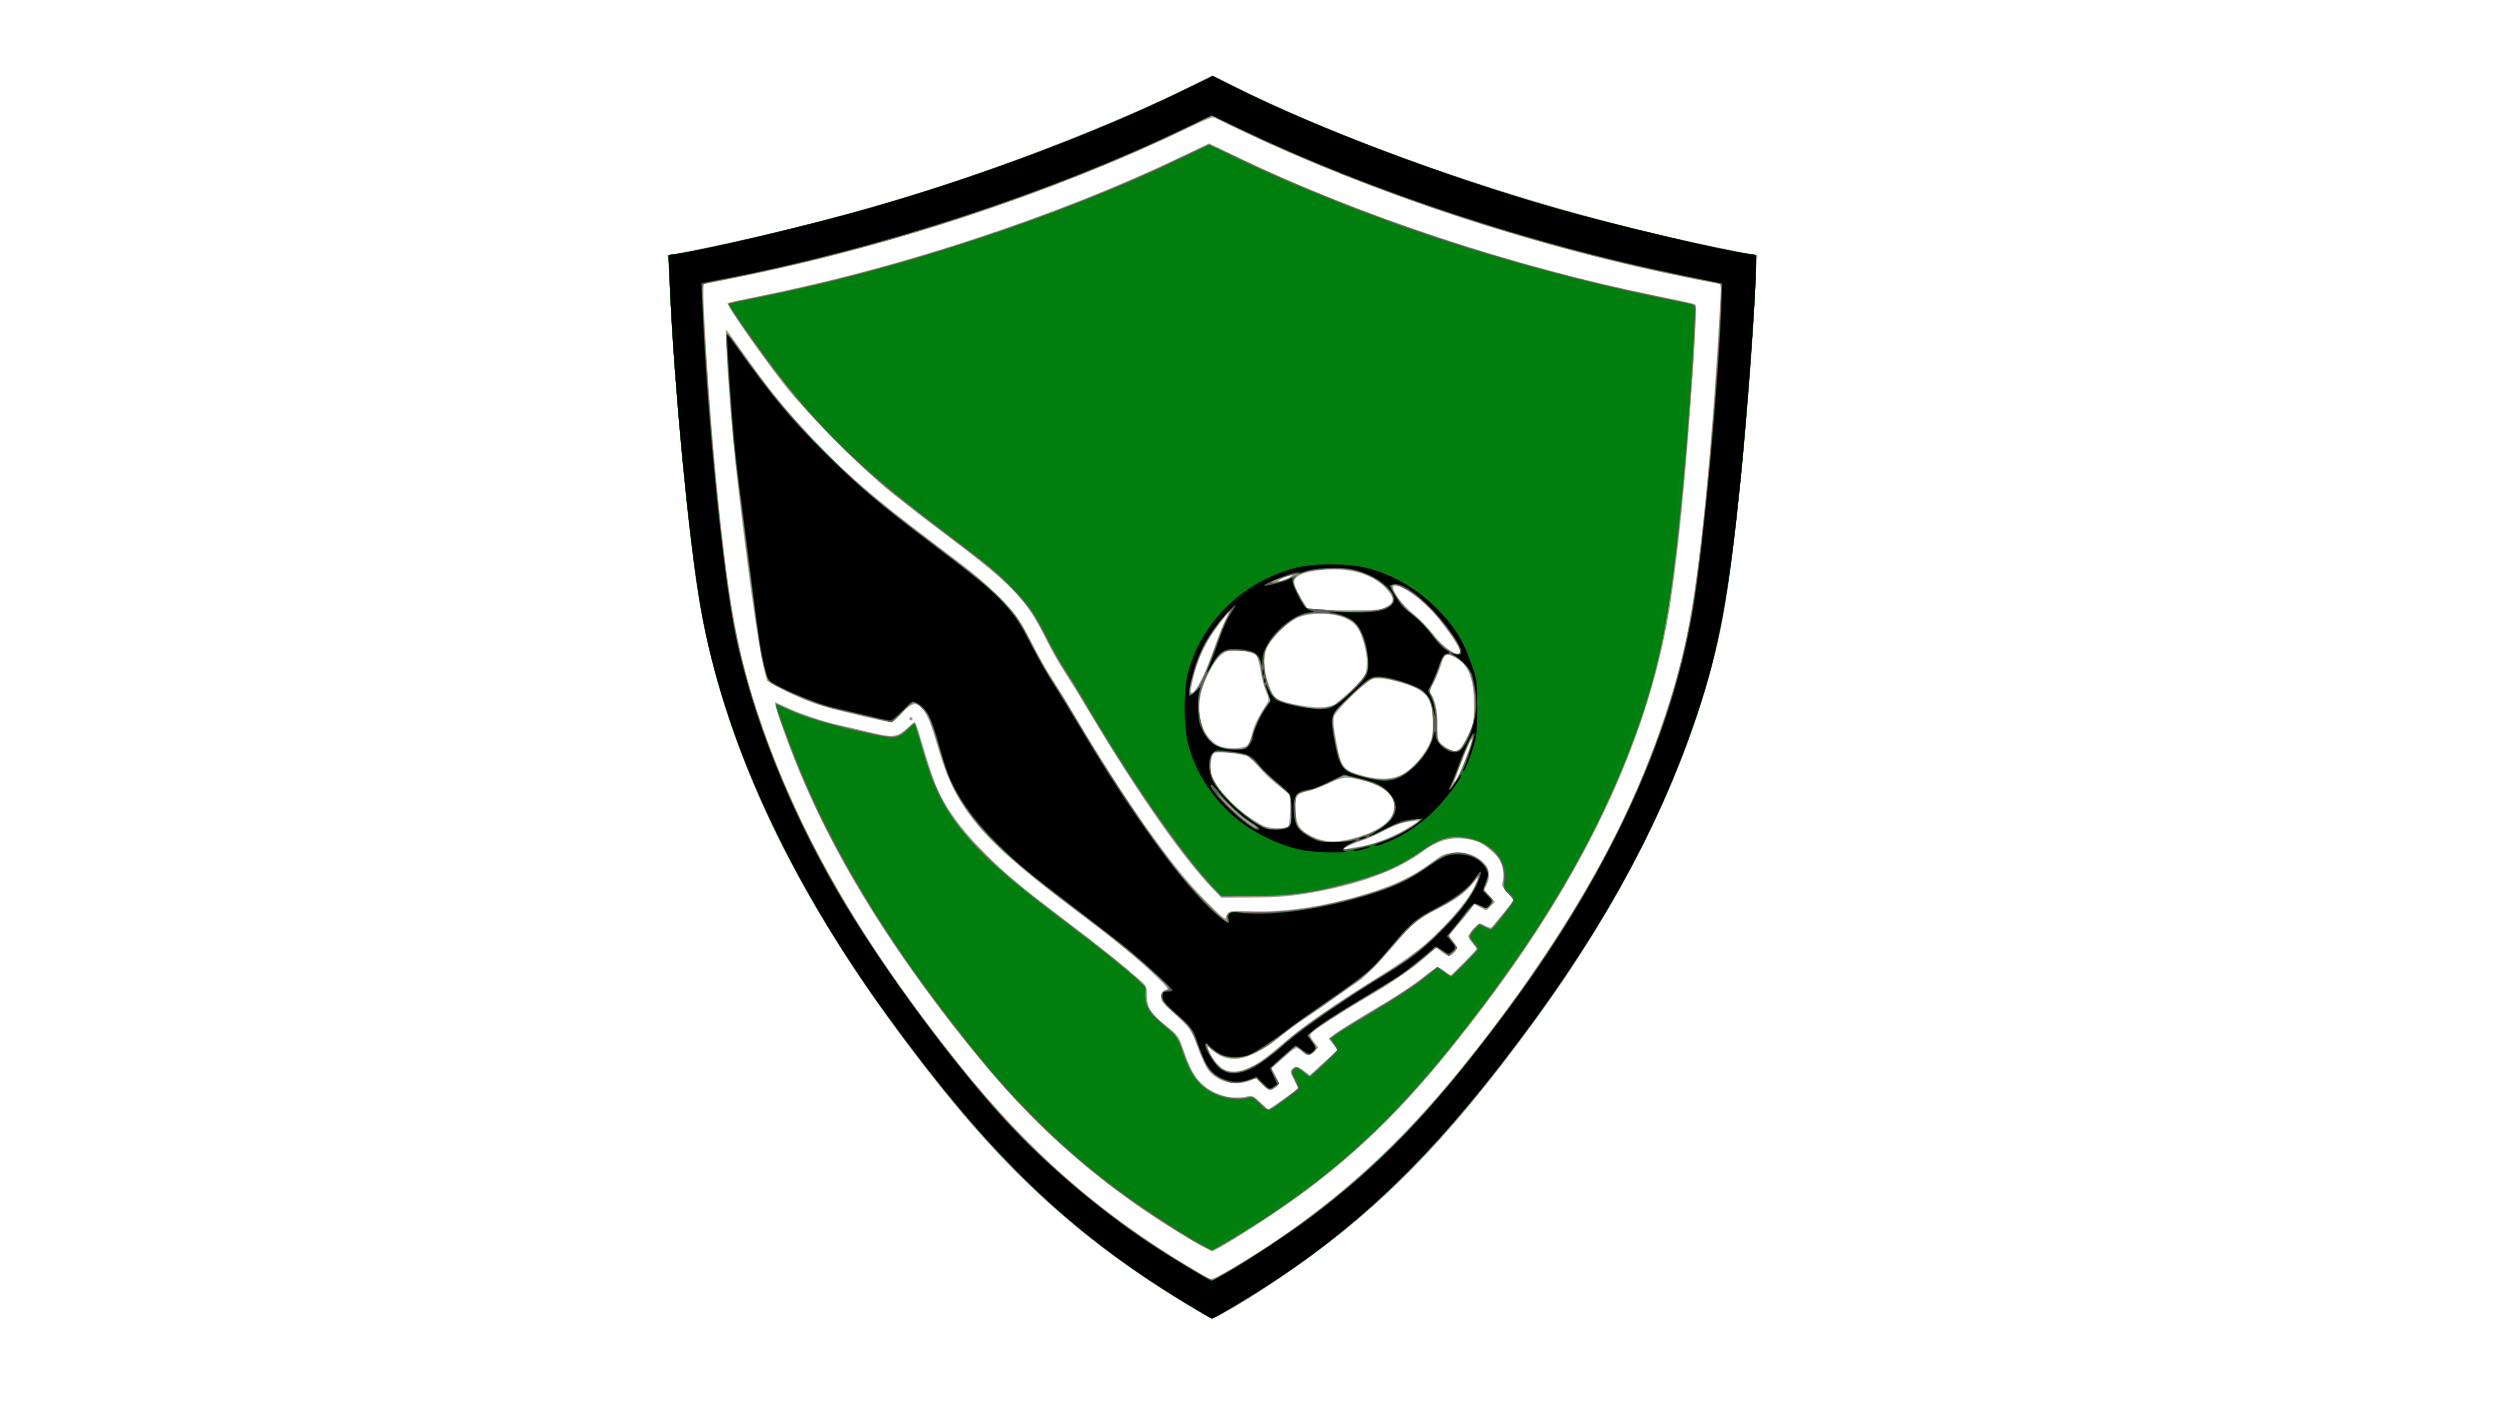 <?xml version="1.0" encoding="UTF-8" standalone="no"?>
<!DOCTYPE svg PUBLIC "-//W3C//DTD SVG 1.1//EN" "http://www.w3.org/Graphics/SVG/1.1/DTD/svg11.dtd">
<svg width="100%" height="100%" viewBox="0 0 1366 768" version="1.1" xmlns="http://www.w3.org/2000/svg" xmlns:xlink="http://www.w3.org/1999/xlink" xml:space="preserve" xmlns:serif="http://www.serif.com/" style="fill-rule:evenodd;clip-rule:evenodd;stroke-linejoin:round;stroke-miterlimit:2;">
    <g transform="matrix(1.097,0,0,1.097,664.551,364)">
        <g id="drawing-2" serif:id="drawing 2" transform="matrix(1,0,0,1,-297.638,-420.945)">
            <g transform="matrix(1,0,0,1,-0.496,17.722)">
                <g id="Layer-1" serif:id="Layer 1">
                    <g id="g844">
                        <path id="path858" d="M295.017,728.021C240.207,696.458 201.189,663.137 162.482,614.84C89.695,524.018 50.397,442.652 38.717,358.586C33.607,321.804 27.597,253.951 25.99,214.907C25.732,208.639 25.356,202.409 25.154,201.063L24.787,198.617L44.193,194.717C78.123,187.897 118.721,177.354 154.627,166.037C197.941,152.385 252.719,130.709 285.658,114.188L296.21,108.895L306.823,114.188C372.089,146.734 466.782,178.324 548.014,194.65L567.754,198.617L567.387,201.063C567.185,202.409 566.809,208.639 566.551,214.907C564.475,265.373 556.381,348.369 550.555,378.937C538.278,443.35 506.144,512.279 457.009,579.599C417.885,633.203 387.812,665.226 349.752,693.812C326.873,710.996 297.419,729.404 295.017,728.021ZM304.695,704.024C334.097,686.806 360.122,666.974 384.094,643.519C421.158,607.254 464.083,549.126 491.41,498.195C510.501,462.612 525.624,421.982 532.703,387.253C539.242,355.173 545.22,294.812 549.34,219.281L549.678,213.072L536.534,210.463C460.308,195.332 380.233,169.23 312.959,137.583C305.571,134.107 298.859,130.799 298.043,130.23C296.763,129.338 294.848,130.013 284.15,135.125C216.426,167.494 137.78,193.633 61.134,209.248C51.351,211.241 43.2,212.872 43.021,212.872C41.58,212.872 45.229,271.187 49.235,312.185C54.731,368.434 59.542,395.65 69.136,424.763C88.813,484.48 119.475,538.245 169.806,601.288C204.065,644.199 241.052,676.838 284.06,702.111C288.089,704.479 292.119,706.894 293.014,707.478C295.568,709.143 296.349,708.912 304.695,704.024ZM286.061,689.249C241.565,663.007 207.469,633.065 173.472,590.376C133.472,540.15 106.423,495.603 88.186,449.92C82.615,435.963 77.627,421.267 78.461,421.267C78.846,421.267 81.426,422.391 84.195,423.765C90.085,426.687 103.687,431.249 110.668,432.643C113.355,433.179 119.937,434.711 125.296,436.047C136.883,438.936 139.149,438.717 144.005,434.241C145.917,432.478 147.695,431.036 147.955,431.036C148.215,431.036 149.168,433.508 150.074,436.531C155.817,455.694 157.157,459.717 159.553,464.985C163.999,474.762 171.745,485.213 182.7,496.215C193.626,507.187 200.415,512.84 224.635,531.13C239.077,542.037 251.513,551.999 259.972,559.438C263.444,562.49 263.564,562.756 263.635,567.498C263.725,573.451 265.513,576.148 273.825,582.864C279.218,587.222 279.467,587.587 281.993,594.875C285.183,604.08 287.55,608.276 291.517,611.76C297.373,616.901 306.634,619.415 313.12,617.624C316.003,616.828 316.272,616.936 319.917,620.38C322.004,622.351 323.891,623.965 324.11,623.965C324.407,623.965 333.231,617.834 338.885,613.7C339.041,613.585 338.164,611.645 336.936,609.388C335.091,605.998 334.882,605.069 335.734,604.042C337.203,602.272 338.864,602.496 341.996,604.885L344.73,606.971L351.635,600.685L358.54,594.399L356.368,591.552L354.196,588.704L356.34,587.001C358.928,584.945 368.208,579.183 382.843,570.546C388.82,567.018 396.803,561.66 400.583,558.637C404.363,555.615 407.864,553.143 408.363,553.143C408.861,553.143 410.531,554.105 412.073,555.281L414.877,557.42L421.308,551.027C424.845,547.51 427.739,544.378 427.739,544.066C427.739,543.754 426.773,542.351 425.592,540.947C423.677,538.672 423.558,538.182 424.494,536.433C425.072,535.354 426.367,533.698 427.373,532.753C429.118,531.113 429.317,531.096 431.781,532.37C433.201,533.104 434.663,533.591 435.031,533.451C435.399,533.312 438.129,530.107 441.098,526.328L446.497,519.457L443.328,516.152C440.507,513.211 440.236,512.579 440.86,510.405C441.655,507.635 441.064,503.288 439.461,500.119C437.863,496.958 431.226,491.424 427.839,490.426C417.92,487.505 409.941,488.954 401.455,495.218C387.728,505.351 368.047,512.463 342.152,516.649C333.965,517.973 327.483,518.424 315.945,518.477L300.615,518.546L295.974,513.661C281.079,497.988 259.66,467.363 236.193,428.187C230.829,419.232 224.516,408.975 222.164,405.393C219.812,401.812 215.785,394.668 213.216,389.519C203.097,369.243 196.991,362.95 161.612,336.335C153.293,330.077 141.907,321.259 136.311,316.74C122.254,305.39 93.846,276.834 83.522,263.677C72.551,249.695 54.019,223.191 54.743,222.52C55.057,222.23 62.823,220.476 72.001,218.622C141.738,204.536 220.393,178.502 280.36,149.658L294.57,142.823L309.666,150.112C369.179,178.846 447.561,204.707 518.251,218.929C527.961,220.883 536.247,222.692 536.663,222.95C537.08,223.207 537.28,225.898 537.109,228.931C533.61,290.893 529.414,338.187 524.557,370.389C514.682,435.861 483.813,503.067 432.202,571.459C399.044,615.397 376.219,639.194 343.485,663.951C330.244,673.965 301.845,692.38 296.581,694.366C295.963,694.599 291.229,692.296 286.061,689.249ZM368.314,493.298C377.036,492.015 386.879,488.189 395.177,482.856L399.654,479.979L395.991,480.408C390.63,481.035 387.311,482.18 380.931,485.599C377.797,487.279 372.814,489.438 369.857,490.398C364.614,492.1 359.172,495.147 363.022,494.226C363.918,494.012 366.299,493.594 368.314,493.298ZM365.057,489.305C376.988,486.378 384.388,481.775 386.255,476.118C388.61,468.98 382.888,463.051 370.756,460.06C362.68,458.069 361.175,458.22 353.661,461.781C349.855,463.584 345.17,465.315 343.25,465.626C338.354,466.422 337.04,468.65 337.57,475.259C338.159,482.587 339.671,484.968 345.634,487.947C351.362,490.809 357.247,491.221 365.057,489.305ZM333.961,482.972C334.978,481.955 335.36,469.715 334.449,467.34C334.18,466.639 331.627,464.401 328.777,462.367C325.927,460.333 321.894,456.573 319.816,454.011C317.738,451.448 315.216,448.911 314.213,448.372C311.373,446.847 298.371,445.435 297.075,446.511C295.284,447.997 294.76,454.817 296.176,458.206C299.694,466.624 310.209,476.775 321.527,482.676C324.394,484.171 332.567,484.366 333.961,482.972ZM419.551,456.068C422.77,448.926 426.258,438.989 425.35,439.55C424.932,439.809 423.497,442.853 422.162,446.314C420.827,449.776 418.977,454.531 418.051,456.882C415.711,462.818 416.767,462.245 419.551,456.068ZM391.401,456.787C396.11,454.028 401.379,448.044 404.042,442.432C405.869,438.583 406.149,436.973 406.04,430.951C405.83,419.349 402.91,415.426 391.893,411.946C384.033,409.463 378.293,408.677 375.64,409.722C372.238,411.062 357.943,425.078 356.969,428.028C356.281,430.113 356.45,432.679 357.752,439.908C360.262,453.847 361.224,455.095 371.632,457.904C379.642,460.066 386.464,459.681 391.401,456.787ZM419.271,444.524C420.185,443.884 422.188,440.678 423.721,437.401C426.337,431.807 426.508,430.92 426.513,422.895C426.521,409.335 423.759,402.295 417.076,398.839C412.774,396.615 411.636,397.192 410.179,402.341C409.45,404.915 407.772,408.975 406.448,411.362C404.713,414.492 404.279,415.987 404.89,416.723C407.11,419.398 408.389,425.192 408.319,432.257C408.24,440.292 408.62,441.223 413.101,443.954C416.457,446 417.081,446.058 419.271,444.524ZM313.606,442.599C314.409,441.796 315.525,439.09 316.085,436.587C316.968,432.644 318.765,429.012 323.522,421.561C324.491,420.044 324.407,419.293 322.871,415.722C321.901,413.468 320.687,408.796 320.173,405.34C319.608,401.539 318.688,398.505 317.845,397.662C316.243,396.06 308.195,394.909 304.192,395.709C300.688,396.41 297.071,400.65 293.639,408.079C289.134,417.829 288.507,426.11 291.652,434.338C292.857,437.492 296.705,441.704 299.486,442.915C303.306,444.579 311.816,444.389 313.606,442.599ZM357.603,421.933C362.723,418.001 370.147,410.952 371.538,408.702C373.699,405.205 373.711,399.046 371.572,391.552C369.651,384.819 368.028,382.403 363.835,380.028C357.431,376.4 344.58,376.108 338.005,379.439C332.735,382.11 325.457,389.476 323.324,394.298C321.32,398.828 321.73,405.326 324.51,413.085C326.864,419.656 328.455,420.653 339.822,422.68C348.726,424.268 354.901,424.008 357.603,421.933L357.603,421.933ZM288.565,413.737C291.519,408.95 294.29,402.568 297.602,392.922C299.398,387.693 301.731,381.857 302.785,379.954C303.84,378.052 304.578,376.495 304.424,376.495C304.27,376.495 302.343,378.784 300.142,381.583C293.028,390.627 288.744,399.574 286.474,410.127C285.055,416.727 285.075,416.383 286.107,416.383C286.561,416.383 287.668,415.192 288.565,413.737ZM419.599,395.686C419.599,394.171 413.058,384.517 407.388,377.662C401.073,370.027 389.241,361.797 386.659,363.242C384.71,364.333 390.226,372.201 396.548,377.35C399.6,379.835 403.862,384.231 406.02,387.118C411.462,394.401 419.599,399.534 419.599,395.686ZM382.966,373.597C387.01,371.238 386.998,369.159 382.914,364.729C375.868,357.084 364.065,353.805 349.47,355.438C342.85,356.179 339.346,357.438 337.409,359.772C336.193,361.237 337.504,364.85 341.59,371.293L343.814,374.8L350.569,375.117C354.284,375.292 362.452,375.395 368.721,375.347C378.622,375.27 380.491,375.041 382.966,373.597L382.966,373.597ZM333.717,359.444C335.508,358.597 336.423,357.901 335.752,357.898C334.109,357.889 327.687,360.897 329.239,360.946C329.911,360.969 331.926,360.292 333.717,359.444ZM321.376,611.648L318.098,608.369L315.022,609.655C308.099,612.547 299.046,610.413 294.418,604.798C293.176,603.291 290.726,598.104 288.973,593.271C285.616,584.011 285.327,583.62 274.809,574.092C271.114,570.744 270.562,569.857 270.781,567.612C270.972,565.657 271.511,564.899 272.949,564.563C274.703,564.154 274.259,563.536 267.658,557.194C258.596,548.488 247.582,539.478 227.891,524.662C198.486,502.538 185.116,490.495 175.377,477.36C168.119,467.571 163.763,458.291 159.481,443.498C153.083,421.388 149.293,417.776 141.71,426.559C139.23,429.431 137.205,431.039 136.06,431.045C133.61,431.06 110.76,425.665 101.3,422.84C92.261,420.14 75.714,412.261 74.599,410.125C71.647,404.471 66.455,369.952 59.44,309.336C56.896,287.361 54.092,251.169 54.092,240.319L54.092,235.486L61.45,245.84C76.216,266.621 81.352,272.969 97.478,290.373C112.053,306.105 127.526,319.431 157.069,341.701C178.808,358.088 180.421,359.408 189.497,368.247C197.876,376.407 200.18,379.659 206.877,392.776C209.964,398.82 214.327,406.513 216.573,409.871C218.819,413.229 223.35,420.555 226.641,426.152C252.102,469.447 275.266,502.363 292.52,519.767C300.837,528.156 302.674,529.657 302.986,528.314C303.757,525.003 304.425,524.842 315.631,525.27C331.992,525.894 352.297,522.886 371.885,516.935C386.878,512.38 395.414,508.355 405.042,501.299C410.934,496.981 410.771,497.062 415.418,496.18C420.612,495.195 426.594,496.832 430.574,500.327C434.191,503.502 434.993,507.273 432.995,511.703L431.539,514.933L434.288,517.77L437.038,520.607L434.867,522.777L432.697,524.947L429.729,523.375L426.761,521.802L424.604,524.61C423.418,526.155 420.525,529.699 418.175,532.486L413.902,537.553L415.936,539.971C418.357,542.847 418.485,544.284 416.482,546.097C414.478,547.91 413.444,547.8 410.355,545.444L407.732,543.444L402.067,548.343C394.868,554.567 385.292,561.1 372.39,568.589C360.495,575.493 347.089,584.221 345.573,586.049C344.676,587.129 344.856,587.782 346.73,590.239L348.949,593.149L347.093,595.125C344.748,597.621 343.8,597.603 340.716,595.008C337.845,592.593 338.086,592.492 330.442,599.332L325.675,603.598L327.457,606.769C329.784,610.91 329.707,611.941 326.947,613.571C324.67,614.916 324.631,614.903 321.376,611.648ZM312.931,603.87C318.087,601.955 322.576,598.817 332.784,589.995C341.935,582.087 358.001,571.015 381.568,556.376C389.231,551.616 398.414,545.105 402.481,541.548C414.589,530.957 426.368,516.448 428.093,509.998C428.611,508.062 428.548,508.082 426.791,510.405C423.072,515.322 418.194,519.081 410.237,523.162C398.671,529.094 396.247,530.942 389.431,539.023C380.762,549.299 371.645,558.663 368.325,560.701C366.752,561.667 361.618,565.222 356.917,568.602C352.216,571.982 345.746,576.466 342.539,578.568C339.332,580.67 333.581,584.898 329.759,587.965C315.285,599.578 304.783,601.815 296.804,594.985C293.613,592.254 293.457,592.204 294.198,594.153C295.702,598.109 299.254,602.661 301.826,603.929C305.18,605.584 308.366,605.567 312.931,603.87L312.931,603.87ZM145.265,429.408C145.265,428.96 145.631,428.594 146.079,428.594C146.527,428.594 146.893,428.96 146.893,429.408C146.893,429.855 146.527,430.222 146.079,430.222C145.631,430.222 145.265,429.855 145.265,429.408Z" style="fill:rgb(157,155,154);fill-rule:nonzero;"/>
                        <path id="path856" d="M282.216,720.039C224.47,684.933 184.213,646.045 134.148,577.005C84.866,509.045 52.838,439.048 41.487,374.495C35.435,340.078 28.09,263.242 25.914,211.574L25.362,198.473L29.031,197.97C43.555,195.979 96.599,183.412 125.728,175.061C179.803,159.558 237.131,138.075 280.469,117.074L296.416,109.346L307.74,115.013C348.457,135.389 411.682,159.255 466.813,175.061C495.823,183.378 548.98,195.978 563.391,197.953L566.941,198.44L566.938,203.824C566.927,217.603 562.562,277.854 559.145,311.371C553.34,368.325 548.421,394.788 537.634,427.104C518.086,485.671 487.372,540.487 439.734,601.833C397.668,656.002 360.32,690.005 309.134,720.734C302.329,724.82 296.467,728.146 296.109,728.126C295.751,728.106 289.499,724.467 282.217,720.039L282.216,720.039ZM306.643,703.018C351.928,676.114 387.082,645.371 420.864,603.129C486.27,521.346 523.073,447.741 535.165,374.534C540.724,340.877 546.089,283.719 549.438,222.466C549.958,212.965 549.953,212.93 548.071,212.522C547.032,212.296 541.237,211.152 535.193,209.979C461.109,195.598 375.008,167.292 309.902,135.912L295.856,129.142L281.817,135.939C227.32,162.326 155.307,187.39 89.91,202.734C77.568,205.629 43.496,212.872 42.215,212.872C42.026,212.872 42.065,215.894 42.3,219.587C42.536,223.281 43.283,235.645 43.961,247.062C46.834,295.44 52.224,349.047 56.976,376.495C67.829,439.186 99.173,507.133 147.322,572.346C184.438,622.615 210.764,650.357 247.428,677.834C263.145,689.614 293.084,708.625 295.916,708.625C296.625,708.625 301.452,706.102 306.643,703.018ZM292.077,692.569C285.57,689.119 268.377,678.263 258.825,671.573C231.146,652.188 207.286,630.45 185.596,604.858C144.331,556.166 109.733,501.799 90.75,455.814C85.62,443.387 78.309,422.829 78.833,422.305C79.035,422.103 82.434,423.393 86.387,425.172C90.339,426.951 96.138,429.166 99.272,430.094C108.636,432.867 133.091,438.362 136.066,438.362C139.364,438.362 142.506,436.849 145.204,433.962C146.289,432.8 147.415,431.85 147.706,431.85C147.997,431.85 149.021,434.506 149.983,437.752C150.944,440.998 152.875,447.487 154.274,452.173C162.268,478.943 176.813,495.489 223.007,530.364C239.656,542.933 257.582,557.379 260.84,560.852C262.43,562.547 262.87,563.906 262.925,567.292C263.017,572.948 265.213,576.407 272.391,582.207C278.411,587.071 279.357,588.432 281.607,595.473C285.16,606.592 289.977,612.709 298.109,616.432C301.91,618.172 303.387,618.39 309.711,618.143L316.958,617.859L320.501,621.336L324.045,624.813L331.526,619.424C335.641,616.46 339.004,613.614 338.998,613.098C338.993,612.583 338.112,610.629 337.042,608.756C335.148,605.446 335.137,605.314 336.61,603.98C338.043,602.683 338.314,602.747 341.568,605.14L345.01,607.671L351.574,601.368C355.184,597.902 358.259,594.795 358.407,594.463C358.555,594.132 357.914,592.892 356.982,591.708C356.051,590.524 355.289,589.12 355.289,588.588C355.289,588.057 363.44,582.74 373.401,576.774C392.531,565.317 397.053,562.32 403.883,556.578L408.111,553.022L411.195,555.118C412.891,556.27 414.66,557.213 415.126,557.213C415.592,557.213 418.858,554.311 422.383,550.765L428.793,544.318L426.157,540.99L423.521,537.662L425.833,534.878C428.466,531.709 429.813,531.403 432.585,533.345C434.495,534.683 434.595,534.644 437.296,531.52C438.813,529.765 441.554,526.385 443.387,524.01L446.718,519.691L443.843,516.676C441.066,513.765 440.981,513.491 441.36,508.713C441.673,504.773 441.41,503.091 440.065,500.457C436.325,493.124 427.733,488.503 417.95,488.563C411.74,488.6 407.167,490.365 400.734,495.205C387.469,505.186 365.981,512.611 339.008,516.532C329.618,517.898 324.467,518.182 313.816,517.922L300.429,517.596L294.588,511.405C280.824,496.814 255.285,459.962 235.226,425.744C231.288,419.029 225.986,410.402 223.441,406.574C220.897,402.746 216.373,394.811 213.388,388.939C203.341,369.181 196.842,362.4 164.802,338.242C154.281,330.309 142.192,320.991 137.939,317.535C117.792,301.165 96.701,279.91 82.503,261.667C70.984,246.868 54.241,222.951 54.984,222.357C55.165,222.212 60.442,221.099 66.71,219.883C138.336,205.987 217.169,180.046 282.994,148.709L294.648,143.161L303.6,147.478C368.072,178.571 443.283,203.722 517.304,218.945C527.249,220.99 535.761,222.895 536.219,223.178C539.107,224.963 529.522,338.832 523.329,376.31C513.659,434.828 485.684,497.177 441.598,558.468C409.849,602.609 382.064,633.125 351.219,657.733C337.65,668.558 320.087,680.518 303.067,690.522L296.024,694.662L292.077,692.569ZM370.593,493.345C378.212,491.742 386.337,488.606 392.801,484.773C398.598,481.337 401.806,478.431 398.834,479.309C397.942,479.572 395.151,480.154 392.631,480.601C389.982,481.072 384.742,483.15 380.205,485.531C375.89,487.795 371.826,489.647 371.174,489.647C369.726,489.647 360.987,493.449 360.987,494.08C360.987,494.862 364.748,494.574 370.593,493.345ZM368.077,488.885C379.879,485.635 387.037,479.87 387.037,473.612C387.037,466.775 381.532,462.336 369.442,459.421L361.744,457.565L355.033,460.893C351.342,462.724 346.254,464.651 343.727,465.175C341.201,465.7 338.701,466.65 338.172,467.287C337.545,468.043 337.311,470.845 337.499,475.367C337.767,481.82 337.955,482.458 340.269,484.772C341.634,486.137 344.931,488.17 347.596,489.29C353.407,491.732 358.07,491.64 368.077,488.885ZM334.737,482.631C335.591,481.496 335.802,479.319 335.551,474.22L335.212,467.341L331.635,464.452C329.667,462.863 325.118,458.595 321.525,454.969C317.933,451.343 314.261,447.996 313.366,447.532C312.47,447.068 308.381,446.427 304.279,446.108C295.539,445.427 295.05,445.804 295.05,453.209C295.05,456.698 295.558,458.383 297.57,461.556C303.019,470.147 315.407,480.932 323.134,483.812C326.754,485.161 333.335,484.491 334.737,482.631ZM318.657,483.657C318.657,483.497 316.551,481.979 313.976,480.284C311.402,478.589 306.553,474.416 303.201,471.011C299.849,467.605 298.263,466.284 299.677,468.075C305.577,475.547 318.657,486.286 318.657,483.657ZM419.842,455.864C422.953,449.545 426.519,439.313 425.844,438.638C425.21,438.004 422.635,443.43 419.6,451.794C418.138,455.823 416.401,460.219 415.739,461.562C414.659,463.757 414.664,463.881 415.787,462.784C416.474,462.112 418.299,458.998 419.842,455.864L419.842,455.864ZM390.086,457.802C394.641,455.597 400.708,449.436 403.773,443.904C405.981,439.918 406.165,438.952 406.142,431.443C406.103,418.449 403.466,415.035 390.461,411.142C384.081,409.232 381.425,408.799 377.152,408.97C374.68,409.07 358.611,423.166 357.04,426.614C355.727,429.496 355.866,432.957 357.652,441.834C360.073,453.868 360.853,454.854 370.349,457.882C377.16,460.054 385.504,460.021 390.086,457.802L390.086,457.802ZM420.079,444.278C420.855,443.502 422.621,440.48 424.004,437.562C426.201,432.925 426.553,431.214 426.794,423.982C427.274,409.569 424.553,402.525 416.949,398.491C412.33,396.04 411.27,396.704 409.389,403.223C408.657,405.76 407.141,409.53 406.021,411.6C404.143,415.072 404.076,415.547 405.16,417.705C407.182,421.731 408.237,427.573 408.075,433.847C407.906,440.411 408.432,441.593 412.679,444.189C415.745,446.064 418.263,446.094 420.079,444.278L420.079,444.278ZM312.502,443.935C314.144,443.187 314.977,441.644 316.584,436.374C317.806,432.37 319.922,427.872 321.939,424.992L325.274,420.231L323.545,416.211C322.594,414 321.291,409.21 320.651,405.566C319.124,396.883 318.135,395.911 310.32,395.409C305.768,395.117 303.677,395.345 301.745,396.344C298.75,397.893 293.504,406.244 290.942,413.542C287.676,422.846 289.958,435.877 295.775,441.134C299.101,444.139 308.573,445.725 312.502,443.935ZM355.679,423.362C357.208,422.723 361.593,419.192 365.423,415.515C374.183,407.105 374.925,405.165 372.98,395.758C370.894,385.671 368.834,382.263 363.08,379.381C358.736,377.205 357.496,376.972 350.068,376.939C340.404,376.895 338.024,377.798 331.058,384.153C324.169,390.438 321.913,394.47 321.913,400.497C321.913,406.333 323.798,414.32 325.855,417.197C327.926,420.095 331.88,421.785 339.822,423.167C348.836,424.736 352.288,424.779 355.679,423.362L355.679,423.362ZM288.375,414.958C291.062,411.145 293.055,406.641 297.472,394.404C299.815,387.912 302.599,381.016 303.658,379.08C304.718,377.145 305.251,375.679 304.843,375.824C303.463,376.314 295.946,386.258 293.095,391.365C290.126,396.683 285.781,408.936 285.017,414.144C284.466,417.902 286.034,418.282 288.375,414.958ZM419.599,395.329C419.599,392.443 409.255,378.434 401.973,371.458C395.964,365.701 385.409,360.583 385.409,363.426C385.409,365.531 391.389,374.027 394.281,376.031C397.658,378.371 403.037,383.901 408.523,390.675C411.485,394.331 417.485,398.056 418.952,397.149C419.308,396.93 419.599,396.11 419.599,395.329ZM382.512,374.157C385.748,372.726 386.223,372.198 386.223,370.031C386.223,364.612 375.734,357.135 365.464,355.233C359.895,354.202 347.124,354.729 343.485,356.141C342.142,356.663 339.598,357.225 337.832,357.39C333.445,357.802 324.149,361.341 326.548,361.686C327.531,361.828 330.604,361.026 333.379,359.906C336.153,358.785 338.005,358.286 337.494,358.797C335.923,360.369 336.465,362.831 339.689,368.761L342.787,374.46L351.276,375.07C355.945,375.406 360.132,375.861 360.58,376.082C361.028,376.302 365.311,376.329 370.098,376.141C376.478,375.89 379.792,375.361 382.512,374.157ZM320.967,611.242L318.012,608.287L314.119,609.613C303.399,613.266 295.045,608.317 290.248,595.473C285.633,583.116 285.325,582.631 278.582,577.052C270.198,570.116 268.562,565.796 273.848,564.548C275.516,564.154 275.081,563.53 269.293,558.015C260.518,549.651 248.695,539.975 229.926,525.797C205.253,507.159 199.344,502.249 188.399,491.294C172.26,475.141 165.704,464.122 159.904,443.397C158.111,436.991 155.931,430.353 155.06,428.646C153.433,425.456 149.121,421.267 147.463,421.267C146.95,421.267 144.285,423.492 141.541,426.212L136.553,431.156L124.018,428.252C107.579,424.445 99.528,422.213 93.623,419.827C88.832,417.89 74.443,410.862 74.443,410.458C74.443,410.342 73.53,406.225 72.413,401.308C70.521,392.975 61.431,325.741 58.603,299.16C57.278,286.708 55.372,262.214 54.453,245.84L53.904,236.072L59.168,243.474C75.587,266.564 85.183,278.24 100.811,294.148C118.055,311.698 130.311,322.152 157.997,342.925C191.695,368.208 197.589,374.355 207.353,394.404C209.425,398.657 212.836,404.701 214.933,407.835C217.031,410.97 222.418,419.761 226.906,427.373C243.616,455.716 262.5,484.145 277.455,503.475C287.82,516.871 305.751,534.447 303.759,529.258C302.632,526.32 304.378,525.911 318.412,525.824C334.061,525.728 344.368,524.363 361.801,520.079C381.646,515.202 394.364,509.651 407.418,500.167C415.082,494.599 423.666,494.848 430.288,500.83C432.928,503.215 433.437,504.193 433.437,506.877C433.437,508.638 432.905,511.108 432.255,512.366C431.132,514.537 431.194,514.768 433.476,516.955C436.334,519.693 436.411,520.317 434.177,522.695L432.474,524.508L429.591,522.807L426.708,521.106L424.985,523.481C424.037,524.786 421.43,528.009 419.191,530.642C413.134,537.765 413.33,537.181 415.886,540.533L418.178,543.537L414.063,547.651L411.259,545.513C409.717,544.336 408.202,543.374 407.893,543.374C407.584,543.374 404.505,545.789 401.051,548.741C393.763,554.969 385.985,560.212 370.504,569.332C358.781,576.239 349.91,581.993 346.023,585.214L343.677,587.159L345.82,589.968C348.477,593.452 348.486,594.129 345.9,595.823C343.907,597.129 343.737,597.092 340.877,594.734L337.917,592.294L332.154,597.299C328.984,600.051 326.067,602.574 325.671,602.904C325.275,603.235 325.964,605.233 327.201,607.344L329.45,611.181L327.513,612.671C324.845,614.722 324.336,614.611 320.967,611.242L320.967,611.242ZM317.549,602.076C320.267,600.628 326.665,595.8 331.767,591.347C341.155,583.155 359.638,570.314 379.71,558.038C394.839,548.786 399.906,544.878 409.995,534.679C421.034,523.521 423.228,520.735 426.732,513.427C429.766,507.1 429.906,504.768 426.966,509.525C424.061,514.226 418.588,518.411 408.223,523.859C397.619,529.433 394.483,532.233 381.166,548.008C375.9,554.247 372.686,557.009 361.222,565.151C353.705,570.49 345.358,576.283 342.671,578.026C339.985,579.769 335.223,583.255 332.089,585.774C321.327,594.424 312.899,598.754 306.912,598.711C303.895,598.689 297.81,596.04 295.152,593.591L293.219,591.81L293.82,593.845C294.151,594.964 295.089,596.985 295.906,598.336C300.793,606.421 307.29,607.544 317.549,602.076L317.549,602.076Z" style="fill:rgb(160,142,100);fill-rule:nonzero;"/>
                        <path id="path854" d="M282.216,720.039C224.47,684.933 184.213,646.045 134.148,577.005C84.866,509.045 52.838,439.048 41.487,374.495C35.435,340.078 28.09,263.242 25.914,211.574L25.362,198.473L29.031,197.97C43.555,195.979 96.599,183.412 125.728,175.061C179.803,159.558 237.131,138.075 280.469,117.074L296.416,109.346L307.74,115.013C348.457,135.389 411.682,159.255 466.813,175.061C495.823,183.378 548.98,195.978 563.391,197.953L566.941,198.44L566.938,203.824C566.927,217.603 562.562,277.854 559.145,311.371C553.34,368.325 548.421,394.788 537.634,427.104C518.086,485.671 487.372,540.487 439.734,601.833C397.668,656.002 360.32,690.005 309.134,720.734C302.329,724.82 296.467,728.146 296.109,728.126C295.751,728.106 289.499,724.467 282.217,720.039L282.216,720.039ZM314.993,698.063C339.302,683.1 365.379,662.579 385.88,642.281C403.879,624.458 418.962,606.604 441.585,576.343C490.614,510.76 521.693,445.438 533.96,382.193C539.199,355.181 545.432,293.625 548.665,236.984C549.684,219.129 549.777,213.332 549.055,212.886C548.532,212.562 545.473,211.835 542.259,211.27C531.201,209.325 503.427,203.144 487.014,198.975C424.48,183.089 361.483,160.618 309.277,135.577L295.867,129.144L281.823,135.914C239.097,156.51 182.575,177.54 131.019,192.024C106.09,199.027 66.952,208.307 50.022,211.229C41.059,212.776 41.706,212.041 42.235,220.067C42.491,223.945 43.078,233.894 43.539,242.177C46.536,295.957 53.124,358.589 58.653,385.856C67.52,429.587 86.282,476.07 113.361,521.395C134.7,557.111 166.206,599.556 193.885,629.877C218.761,657.127 254.794,685.722 288.793,705.195L295.968,709.305L302.632,705.437C306.297,703.31 311.859,699.992 314.993,698.063ZM284.835,688.217C248.448,666.599 214.799,638.633 188.918,608.497C151.385,564.792 116.931,512.942 98.042,471.738C90.347,454.952 77.996,423.141 78.845,422.293C78.973,422.165 81.852,423.324 85.243,424.87C93.154,428.475 104.186,431.821 120.03,435.422C138.283,439.57 139.124,439.555 144.079,434.987C146.093,433.131 147.881,431.757 148.053,431.934C148.225,432.112 149.501,436.286 150.889,441.211C158.377,467.78 165.029,479.47 182.64,497.009C192.61,506.938 201.672,514.423 225.449,532.367C242.208,545.014 254.189,554.652 260.235,560.35C262.979,562.936 263.225,563.509 262.784,566.27C262.094,570.585 264.89,575.957 270.054,580.239C278.12,586.928 279.26,588.361 281.194,594.252C285.296,606.743 289.705,612.671 297.496,616.168C302.538,618.43 310.492,619.279 314.365,617.968C315.832,617.471 316.947,618.072 320.194,621.109L324.208,624.864L331.608,619.453C335.678,616.477 339.008,613.72 339.008,613.327C339.008,612.933 338.201,610.95 337.214,608.918C335.534,605.461 335.507,605.138 336.785,603.859C338.064,602.58 338.363,602.663 341.455,605.148L344.759,607.803L351.449,601.53C355.128,598.08 358.254,594.958 358.396,594.592C358.538,594.226 357.805,592.776 356.768,591.369L354.882,588.813L357.197,586.964C358.47,585.947 367.376,580.413 376.988,574.668C386.599,568.922 397.575,561.724 401.377,558.673L408.291,553.126L415.262,557.922L422.011,551.137L428.761,544.352L426.622,541.548C423.885,537.96 423.932,536.88 426.947,533.992L429.411,531.631L432.243,533.156C433.801,533.995 435.189,534.531 435.327,534.347C435.466,534.163 437.779,531.265 440.467,527.907C447.208,519.487 447.038,520.031 443.928,516.822C441.35,514.163 441.222,513.751 441.444,508.818C441.72,502.672 440.029,498.641 435.509,494.673C431.479,491.134 428.881,489.926 423.021,488.863C414.369,487.294 410.408,488.494 399.247,496.062C388.672,503.233 382.316,506.073 367.093,510.432C347.906,515.925 337.021,517.511 317.263,517.69L300.808,517.84L296.438,513.309C281.211,497.52 254.832,459.395 231.91,420.046C229.301,415.569 225.04,408.66 222.44,404.693C219.841,400.725 215.466,392.938 212.719,387.389C209.263,380.405 206.074,375.357 202.362,370.995C192.651,359.581 189.01,356.419 162.767,336.612C135.269,315.856 123.649,306.025 108.075,290.338C92.149,274.297 76.871,255.33 60.757,231.595C55.807,224.304 55.16,222.964 56.355,222.479C57.125,222.166 64.349,220.591 72.408,218.978C141.079,205.236 219.84,179.19 279.504,150.492C287.296,146.744 294.108,143.678 294.643,143.678C295.177,143.678 301.423,146.463 308.524,149.867C370.105,179.393 445.887,204.524 517.168,219.057C527.306,221.124 535.895,223.089 536.255,223.423C537.386,224.473 533.99,277.43 530.249,317.069C524.935,373.391 518.974,404.33 507.275,436.327C487.837,489.488 459.723,537.114 414.289,593.845C386.773,628.203 359.933,653.109 325.542,676.197C313.663,684.171 297.22,693.973 295.72,693.973C295.061,693.973 290.163,691.382 284.835,688.217ZM370.696,493.323C373.856,492.658 379.337,490.998 382.874,489.634C392.022,486.106 403.923,478.211 398.298,479.401C397.253,479.622 394.41,480.197 391.981,480.677C389.552,481.158 384.904,483.019 381.653,484.814C378.403,486.608 373.797,488.653 371.418,489.358C367.026,490.661 360.987,493.429 360.987,494.141C360.987,494.868 364.927,494.536 370.696,493.323ZM369.535,488.543C380.989,484.858 387.027,479.677 387.034,473.529C387.042,466.797 381.476,462.322 369.506,459.436L361.872,457.596L354.714,460.982C350.777,462.844 345.656,464.769 343.335,465.26C341.014,465.751 338.686,466.668 338.163,467.298C337.546,468.041 337.313,470.881 337.499,475.367C337.767,481.82 337.955,482.458 340.269,484.772C341.634,486.137 344.931,488.173 347.596,489.296C353.631,491.84 359.963,491.623 369.535,488.543ZM334.737,482.631C335.591,481.496 335.802,479.319 335.551,474.22L335.212,467.341L331.635,464.452C329.667,462.863 325.118,458.588 321.526,454.951C317.933,451.315 314.258,447.961 313.358,447.498C312.459,447.035 308.375,446.394 304.282,446.073C297.295,445.527 296.786,445.594 295.945,447.165C295.453,448.085 295.05,450.805 295.05,453.209C295.05,458.501 297.534,462.846 305.1,470.789C310.094,476.031 319.325,482.695 323.419,484.014C326.977,485.16 333.424,484.372 334.737,482.631ZM318.657,483.657C318.657,483.497 316.551,481.979 313.976,480.285C311.402,478.59 306.571,474.417 303.241,471.011C299.911,467.605 297.96,465.918 298.906,467.261C303.515,473.808 318.657,486.377 318.657,483.657ZM418.657,458.493C421.242,453.937 426.134,440.75 426.075,438.501C426.02,436.431 423.018,442.59 419.443,452.108C417.679,456.805 415.856,461.356 415.394,462.221C413.452,465.85 416.384,462.499 418.657,458.493ZM390.495,457.769C394.673,455.675 401.671,448.386 404.133,443.566C405.906,440.093 406.164,438.541 406.148,431.443C406.125,421.821 404.754,418.171 399.97,415.005C396.134,412.466 384.664,409.028 379.561,408.887C375.098,408.763 373.953,409.532 363.226,419.858C356.164,426.656 356.103,426.748 356.114,430.707C356.128,435.82 358.78,448.719 360.502,452.051C362.06,455.062 364.564,456.499 371.199,458.188C380.396,460.529 385.196,460.425 390.495,457.769ZM423.098,439.176C426.979,431.514 428.042,424.945 426.854,415.976C425.717,407.396 423.806,403.243 419.587,400.187C412.94,395.372 411.631,395.846 408.998,404.025C408.036,407.016 406.509,410.783 405.607,412.397C404.112,415.069 404.073,415.54 405.161,417.688C407.139,421.593 408.244,427.849 408.042,433.997C407.906,438.132 408.195,440.225 409.044,441.252C411.133,443.781 415.042,445.732 417.563,445.503C419.715,445.308 420.374,444.554 423.098,439.176ZM312.502,443.935C314.144,443.187 314.977,441.644 316.584,436.374C317.8,432.39 319.921,427.872 321.913,425.03L325.222,420.306L323.22,415.292C322.119,412.534 320.957,407.948 320.637,405.101C319.749,397.21 318.196,395.842 309.625,395.401C303.532,395.087 302.539,395.242 300.556,396.811C297.873,398.935 293.23,407.028 290.917,413.616C287.693,422.794 289.98,435.897 295.71,441.074C299.202,444.23 308.412,445.799 312.502,443.935ZM358.269,421.849C364.342,417.528 372.365,408.902 373.341,405.644C375.21,399.406 371.005,384.522 366.376,380.991C360.156,376.247 345.382,375.104 338.194,378.811C333.713,381.122 327.403,387.055 324.256,391.917C322.268,394.988 321.913,396.363 321.913,400.99C321.913,408.317 324.463,416.458 327.578,419.079C329.687,420.853 334.257,422.235 343.892,424.01C349.031,424.957 355.206,424.03 358.269,421.849ZM288.375,414.958C291.062,411.145 293.055,406.641 297.472,394.404C299.815,387.912 302.61,380.997 303.682,379.038C306.337,374.187 306.119,373.877 302.751,377.716C298.77,382.253 294.024,389.178 291.594,393.997C289.306,398.534 285.749,409.457 285.035,414.144C284.462,417.904 286.031,418.286 288.375,414.958ZM419.599,395.693C419.599,390.587 403.793,371.671 394.76,365.966C389.861,362.872 385.409,361.663 385.409,363.426C385.409,365.636 391.531,374.266 394.594,376.374C398.076,378.771 402.777,383.599 408.523,390.681C411.176,393.95 416.622,397.573 418.988,397.642C419.324,397.651 419.599,396.775 419.599,395.693ZM382.512,374.157C385.748,372.726 386.223,372.198 386.223,370.031C386.223,364.535 375.899,357.177 365.464,355.235C359.353,354.097 345.866,354.823 341.835,356.507C340.185,357.197 338.544,357.581 338.188,357.361C337.408,356.879 327.706,359.843 325.983,361.09C323.851,362.632 331.491,361.158 335.057,359.339L338.283,357.693L337.07,359.564C335.94,361.306 336.091,361.883 339.264,367.947L342.671,374.46L350.405,375.047C354.658,375.37 358.871,375.803 359.766,376.01C360.662,376.216 365.311,376.253 370.098,376.092C376.568,375.874 379.754,375.378 382.512,374.157L382.512,374.157ZM321.004,611.279L318.087,608.362L313.747,609.651C307.95,611.373 305.974,611.273 301.122,609.013C295.713,606.495 293.266,603.418 290.2,595.284C285.602,583.085 285.3,582.61 278.582,577.052C270.2,570.118 268.562,565.796 273.844,564.549C275.501,564.158 275.009,563.468 268.882,557.604C260.248,549.339 249.141,540.273 229.112,525.14C197.057,500.921 182.349,487.379 173.407,473.851C166.802,463.858 164.336,458.323 160.235,444.286C158.172,437.222 155.807,430.115 154.98,428.493C153.372,425.335 149.074,421.267 147.347,421.267C146.769,421.267 144.113,423.499 141.444,426.226L136.592,431.185L124.851,428.341C118.394,426.777 111.828,425.252 110.261,424.952C104.188,423.789 93.985,420.11 84.852,415.792C75.391,411.318 75.307,411.253 74.083,407.524C73.405,405.457 72.272,401.018 71.565,397.66C70.019,390.315 59.608,309.795 57.829,291.427C56.665,279.406 54.092,242.785 54.092,238.236C54.092,236.715 55.266,237.926 59.262,243.572C76.619,268.095 88.502,282.231 106.686,299.99C122.262,315.202 129.806,321.54 155.848,341.296C180.166,359.745 187.733,366.052 193.456,372.643C199.598,379.717 200.537,381.184 206.902,393.659C209.999,399.729 214.369,407.418 216.613,410.743C218.857,414.069 224.487,423.201 229.124,431.036C245.417,458.565 265.497,488.528 279.316,505.928C285.659,513.915 301.723,530.349 303.187,530.349C303.732,530.349 303.99,529.858 303.759,529.258C302.626,526.304 304.373,525.895 318.417,525.832C334.02,525.761 344.172,524.416 361.683,520.099C382.206,515.04 393.2,510.408 404.946,501.87C407.856,499.755 411.482,497.605 413.004,497.092C418.958,495.086 425.476,496.482 430.239,500.786C432.985,503.267 433.437,504.154 433.437,507.063C433.437,508.926 432.846,511.295 432.122,512.327C430.867,514.12 430.921,514.322 433.344,516.821C436.323,519.895 436.437,520.638 434.234,522.632C432.655,524.06 432.464,524.063 429.591,522.692L426.594,521.263L424.928,523.567C424.011,524.833 421.155,528.323 418.581,531.321C416.007,534.32 413.9,537.033 413.9,537.351C413.9,537.669 414.863,539.191 416.039,540.733L418.178,543.537L414.063,547.651L411.259,545.513C409.717,544.336 408.18,543.374 407.843,543.374C407.506,543.374 404.977,545.33 402.222,547.72C394.392,554.513 389.481,557.858 371.57,568.597C356.516,577.621 343.892,586.041 343.892,587.057C343.892,587.268 344.808,588.642 345.927,590.109C348.432,593.393 348.428,593.876 345.888,595.725C343.893,597.177 343.824,597.163 340.891,594.746L337.917,592.294L332.154,597.299C328.984,600.051 326.066,602.574 325.671,602.904C325.275,603.235 325.963,605.233 327.2,607.343L329.45,611.181L327.513,612.671C324.848,614.72 324.335,614.61 321.004,611.279L321.004,611.279ZM316.257,602.757C321.224,600.273 325.979,596.698 334.574,588.987C340.658,583.529 362.188,568.792 379.266,558.396C393.489,549.739 400.591,544.3 410.152,534.74C419.629,525.266 423.44,520.416 426.917,513.403C430.113,506.957 429.766,505.437 426.224,510.369C422.735,515.228 417.093,519.372 406.906,524.558C397.994,529.095 393.945,532.78 381.189,547.968C375.921,554.239 372.783,556.942 361.246,565.143C353.716,570.496 344.991,576.532 341.857,578.555C338.723,580.578 333.411,584.498 330.053,587.265C317.104,597.937 306.987,600.772 298.855,596.006C296.707,594.748 294.75,593.197 294.505,592.56C294.261,591.924 293.747,591.403 293.363,591.403C292.094,591.403 295.917,599.087 298.539,601.806C303.116,606.552 308.133,606.821 316.257,602.757Z" style="fill:rgb(157,96,93);fill-rule:nonzero;"/>
                        <path id="path852" d="M282.216,720.039C224.47,684.933 184.213,646.045 134.148,577.005C84.866,509.045 52.838,439.048 41.487,374.495C35.435,340.078 28.09,263.242 25.914,211.574L25.362,198.473L29.031,197.97C43.555,195.979 96.599,183.412 125.728,175.061C179.803,159.558 237.131,138.075 280.469,117.074L296.416,109.346L307.74,115.013C348.457,135.389 411.682,159.255 466.813,175.061C495.823,183.378 548.98,195.978 563.391,197.953L566.941,198.44L566.938,203.824C566.927,217.603 562.562,277.854 559.145,311.371C553.34,368.325 548.421,394.788 537.634,427.104C518.086,485.671 487.372,540.487 439.734,601.833C397.668,656.002 360.32,690.005 309.134,720.734C302.329,724.82 296.467,728.146 296.109,728.126C295.751,728.106 289.499,724.467 282.217,720.039L282.216,720.039ZM305.536,703.994C349.468,678.185 385.86,646.704 418.752,606.056C470.078,542.626 502.496,486.749 522.184,427.78C532.69,396.311 537.348,370.916 542.864,315.034C546.064,282.615 549.866,228.976 549.836,216.664L549.824,212.465L531.959,208.955C459.131,194.65 374.358,166.65 310.362,135.762L295.961,128.811L285.533,133.896C220.589,165.562 135.682,193.845 60.604,208.822C50.978,210.742 42.785,212.592 42.397,212.932C41.026,214.133 45.432,280.063 49.628,321.14C53.5,359.041 56.419,378.314 61.431,399.066C75.004,455.272 105.155,515.913 148.559,574.308C183.32,621.074 208.362,647.893 240.916,673.218C258.832,687.156 294.167,709.868 296.581,708.999C297.2,708.776 301.229,706.524 305.536,703.994ZM291.38,691.826C278.445,684.993 254.249,668.677 238.76,656.343C212.68,635.576 193.604,615.654 166.831,581.227C130.974,535.119 106.137,493.467 88.921,450.573C84.453,439.442 78.475,422.663 78.845,422.293C78.973,422.165 81.852,423.324 85.243,424.87C93.154,428.475 104.186,431.821 120.03,435.422C138.283,439.57 139.124,439.555 144.079,434.987C146.093,433.131 147.881,431.757 148.053,431.934C148.225,432.112 149.501,436.286 150.889,441.211C158.377,467.78 165.029,479.47 182.64,497.009C192.61,506.938 201.672,514.423 225.449,532.367C242.208,545.014 254.189,554.652 260.235,560.35C262.979,562.936 263.225,563.509 262.784,566.27C262.094,570.585 264.89,575.957 270.054,580.239C278.12,586.928 279.26,588.361 281.194,594.252C285.296,606.743 289.705,612.671 297.496,616.168C302.538,618.43 310.492,619.279 314.365,617.968C315.832,617.471 316.947,618.072 320.194,621.109L324.208,624.864L331.608,619.453C335.678,616.477 339.008,613.72 339.008,613.327C339.008,612.933 338.201,610.95 337.214,608.918C335.534,605.461 335.507,605.138 336.785,603.859C338.064,602.58 338.363,602.663 341.455,605.148L344.759,607.803L351.449,601.53C355.128,598.08 358.254,594.958 358.396,594.592C358.538,594.226 357.805,592.776 356.768,591.369L354.882,588.813L357.197,586.964C358.47,585.947 367.376,580.413 376.988,574.668C386.599,568.922 397.575,561.724 401.377,558.673L408.291,553.126L415.262,557.922L422.011,551.137L428.761,544.352L426.622,541.548C423.885,537.96 423.932,536.88 426.947,533.992L429.411,531.631L432.243,533.156C433.801,533.995 435.189,534.531 435.327,534.347C435.466,534.163 437.779,531.265 440.467,527.907C447.208,519.487 447.038,520.031 443.928,516.822C441.35,514.163 441.222,513.751 441.444,508.818C441.72,502.672 440.029,498.641 435.509,494.673C431.479,491.134 428.881,489.926 423.021,488.863C414.369,487.294 410.408,488.494 399.247,496.062C388.672,503.233 382.316,506.073 367.093,510.432C347.906,515.925 337.021,517.511 317.263,517.69L300.808,517.84L296.438,513.309C281.211,497.52 254.832,459.395 231.91,420.046C229.301,415.569 225.04,408.66 222.44,404.693C219.841,400.725 215.466,392.938 212.719,387.389C209.263,380.405 206.074,375.357 202.362,370.995C192.651,359.581 189.01,356.419 162.767,336.612C135.269,315.856 123.649,306.025 108.075,290.338C92.149,274.297 76.871,255.33 60.757,231.595C55.807,224.304 55.16,222.964 56.355,222.479C57.125,222.166 64.349,220.591 72.408,218.978C141.079,205.236 219.84,179.19 279.504,150.492C287.296,146.744 294.097,143.678 294.617,143.678C295.136,143.678 300.302,146.008 306.095,148.857C365.429,178.032 446.548,204.924 519.797,219.701C535.901,222.95 536.821,223.218 536.821,224.657C536.821,228.114 534.14,271.187 533.121,284.101C526.882,363.167 520.663,399.783 507.266,436.327C487.665,489.791 459.759,537.069 414.289,593.845C386.773,628.203 359.933,653.109 325.542,676.197C315.352,683.037 297.289,693.973 296.18,693.973C295.775,693.973 293.615,693.006 291.38,691.826ZM370.696,493.323C373.856,492.658 379.337,490.998 382.874,489.634C392.022,486.106 403.923,478.211 398.298,479.401C397.253,479.622 394.41,480.197 391.981,480.677C389.552,481.158 384.904,483.019 381.653,484.814C378.403,486.608 373.797,488.653 371.418,489.358C367.026,490.661 360.987,493.429 360.987,494.141C360.987,494.868 364.927,494.536 370.696,493.323ZM369.535,488.543C380.989,484.858 387.027,479.677 387.034,473.529C387.042,466.797 381.476,462.322 369.506,459.436L361.872,457.596L354.714,460.982C350.777,462.844 345.656,464.769 343.335,465.26C341.014,465.751 338.686,466.668 338.163,467.298C337.546,468.041 337.313,470.881 337.499,475.367C337.767,481.82 337.955,482.458 340.269,484.772C341.634,486.137 344.931,488.173 347.596,489.296C353.631,491.84 359.963,491.623 369.535,488.543ZM334.737,482.631C335.591,481.496 335.802,479.319 335.551,474.22L335.212,467.341L331.635,464.452C329.667,462.863 325.118,458.588 321.526,454.951C317.933,451.315 314.258,447.961 313.358,447.498C312.459,447.035 308.375,446.394 304.282,446.073C297.295,445.527 296.786,445.594 295.945,447.165C295.453,448.085 295.05,450.805 295.05,453.209C295.05,458.501 297.534,462.846 305.1,470.789C310.094,476.031 319.325,482.695 323.419,484.014C326.977,485.16 333.424,484.372 334.737,482.631ZM318.657,483.657C318.657,483.497 316.551,481.979 313.976,480.285C311.402,478.59 306.571,474.417 303.241,471.011C299.911,467.605 297.96,465.918 298.906,467.261C303.515,473.808 318.657,486.377 318.657,483.657ZM418.657,458.493C421.242,453.937 426.134,440.75 426.075,438.501C426.02,436.431 423.018,442.59 419.443,452.108C417.679,456.805 415.856,461.356 415.394,462.221C413.452,465.85 416.384,462.499 418.657,458.493ZM390.495,457.769C394.673,455.675 401.671,448.386 404.133,443.566C405.906,440.093 406.164,438.541 406.148,431.443C406.125,421.821 404.754,418.171 399.97,415.005C396.134,412.466 384.664,409.028 379.561,408.887C375.098,408.763 373.953,409.532 363.226,419.858C356.164,426.656 356.103,426.748 356.114,430.707C356.128,435.82 358.78,448.719 360.502,452.051C362.06,455.062 364.564,456.499 371.199,458.188C380.396,460.529 385.196,460.425 390.495,457.769ZM423.098,439.176C426.979,431.514 428.042,424.945 426.854,415.976C425.717,407.396 423.806,403.243 419.587,400.187C412.94,395.372 411.631,395.846 408.998,404.025C408.036,407.016 406.509,410.783 405.607,412.397C404.112,415.069 404.073,415.54 405.161,417.688C407.139,421.593 408.244,427.849 408.042,433.997C407.906,438.132 408.195,440.225 409.044,441.252C411.133,443.781 415.042,445.732 417.563,445.503C419.715,445.308 420.374,444.554 423.098,439.176ZM312.502,443.935C314.144,443.187 314.977,441.644 316.584,436.374C317.8,432.39 319.921,427.872 321.913,425.03L325.222,420.306L323.22,415.292C322.119,412.534 320.957,407.948 320.637,405.101C319.749,397.21 318.196,395.842 309.625,395.401C303.532,395.087 302.539,395.242 300.556,396.811C297.873,398.935 293.23,407.028 290.917,413.616C287.693,422.794 289.98,435.897 295.71,441.074C299.202,444.23 308.412,445.799 312.502,443.935ZM358.269,421.849C364.342,417.528 372.365,408.902 373.341,405.644C375.21,399.406 371.005,384.522 366.376,380.991C360.156,376.247 345.382,375.104 338.194,378.811C333.713,381.122 327.403,387.055 324.256,391.917C322.268,394.988 321.913,396.363 321.913,400.99C321.913,408.317 324.463,416.458 327.578,419.079C329.687,420.853 334.257,422.235 343.892,424.01C349.031,424.957 355.206,424.03 358.269,421.849ZM288.375,414.958C291.062,411.145 293.055,406.641 297.472,394.404C299.815,387.912 302.61,380.997 303.682,379.038C306.337,374.187 306.119,373.877 302.751,377.716C298.77,382.253 294.024,389.178 291.594,393.997C289.306,398.534 285.749,409.457 285.035,414.144C284.462,417.904 286.031,418.286 288.375,414.958ZM419.599,395.693C419.599,390.587 403.793,371.671 394.76,365.966C389.861,362.872 385.409,361.663 385.409,363.426C385.409,365.636 391.531,374.266 394.594,376.374C398.076,378.771 402.777,383.599 408.523,390.681C411.176,393.95 416.622,397.573 418.988,397.642C419.324,397.651 419.599,396.775 419.599,395.693ZM382.512,374.157C385.748,372.726 386.223,372.198 386.223,370.031C386.223,364.535 375.899,357.177 365.464,355.235C359.353,354.097 345.866,354.823 341.835,356.507C340.185,357.197 338.544,357.581 338.188,357.361C337.408,356.879 327.706,359.843 325.983,361.09C323.851,362.632 331.491,361.158 335.057,359.339L338.283,357.693L337.07,359.564C335.94,361.306 336.091,361.883 339.264,367.947L342.671,374.46L350.405,375.047C354.658,375.37 358.871,375.803 359.766,376.01C360.662,376.216 365.311,376.253 370.098,376.092C376.568,375.874 379.754,375.378 382.512,374.157L382.512,374.157ZM321.004,611.279L318.087,608.362L313.747,609.651C307.95,611.373 305.974,611.273 301.122,609.013C295.713,606.495 293.266,603.418 290.2,595.284C285.602,583.085 285.3,582.61 278.582,577.052C270.2,570.118 268.562,565.796 273.844,564.549C275.501,564.158 275.009,563.468 268.882,557.604C260.248,549.339 249.141,540.273 229.112,525.14C197.057,500.921 182.349,487.379 173.407,473.851C166.802,463.858 164.336,458.323 160.235,444.286C158.172,437.222 155.807,430.115 154.98,428.493C153.372,425.335 149.074,421.267 147.347,421.267C146.769,421.267 144.113,423.499 141.444,426.226L136.592,431.185L124.851,428.341C118.394,426.777 111.828,425.252 110.261,424.952C104.188,423.789 93.985,420.11 84.852,415.792C75.391,411.318 75.307,411.253 74.083,407.524C73.405,405.457 72.272,401.018 71.565,397.66C70.019,390.315 59.608,309.795 57.829,291.427C56.665,279.406 54.092,242.785 54.092,238.236C54.092,236.715 55.266,237.926 59.262,243.572C76.619,268.095 88.502,282.231 106.686,299.99C122.262,315.202 129.806,321.54 155.848,341.296C180.166,359.745 187.733,366.052 193.456,372.643C199.598,379.717 200.537,381.184 206.902,393.659C209.999,399.729 214.369,407.418 216.613,410.743C218.857,414.069 224.487,423.201 229.124,431.036C245.417,458.565 265.497,488.528 279.316,505.928C285.659,513.915 301.723,530.349 303.187,530.349C303.732,530.349 303.99,529.858 303.759,529.258C302.626,526.304 304.373,525.895 318.417,525.832C334.02,525.761 344.172,524.416 361.683,520.099C382.206,515.04 393.2,510.408 404.946,501.87C407.856,499.755 411.482,497.605 413.004,497.092C418.958,495.086 425.476,496.482 430.239,500.786C432.985,503.267 433.437,504.154 433.437,507.063C433.437,508.926 432.846,511.295 432.122,512.327C430.867,514.12 430.921,514.322 433.344,516.821C436.323,519.895 436.437,520.638 434.234,522.632C432.655,524.06 432.464,524.063 429.591,522.692L426.594,521.263L424.928,523.567C424.011,524.833 421.155,528.323 418.581,531.321C416.007,534.32 413.9,537.033 413.9,537.351C413.9,537.669 414.863,539.191 416.039,540.733L418.178,543.537L414.063,547.651L411.259,545.513C409.717,544.336 408.18,543.374 407.843,543.374C407.506,543.374 404.977,545.33 402.222,547.72C394.392,554.513 389.481,557.858 371.57,568.597C356.516,577.621 343.892,586.041 343.892,587.057C343.892,587.268 344.808,588.642 345.927,590.109C348.432,593.393 348.428,593.876 345.888,595.725C343.893,597.177 343.824,597.163 340.891,594.746L337.917,592.294L332.154,597.299C328.984,600.051 326.066,602.574 325.671,602.904C325.275,603.235 325.963,605.233 327.2,607.343L329.45,611.181L327.513,612.671C324.848,614.72 324.335,614.61 321.004,611.279L321.004,611.279ZM316.257,602.757C321.224,600.273 325.979,596.698 334.574,588.987C340.658,583.529 362.188,568.792 379.266,558.396C393.489,549.739 400.591,544.3 410.152,534.74C419.629,525.266 423.44,520.416 426.917,513.403C430.113,506.957 429.766,505.437 426.224,510.369C422.735,515.228 417.093,519.372 406.906,524.558C397.994,529.095 393.945,532.78 381.189,547.968C375.921,554.239 372.783,556.942 361.246,565.143C353.716,570.496 344.991,576.532 341.857,578.555C338.723,580.578 333.411,584.498 330.053,587.265C317.104,597.937 306.987,600.772 298.855,596.006C296.707,594.748 294.75,593.197 294.505,592.56C294.261,591.924 293.747,591.403 293.363,591.403C292.094,591.403 295.917,599.087 298.539,601.806C303.116,606.552 308.133,606.821 316.257,602.757Z" style="fill:rgb(94,95,93);fill-rule:nonzero;"/>
                        <path id="path850" d="M282.216,720.039C224.47,684.933 184.213,646.045 134.148,577.005C84.866,509.045 52.838,439.048 41.487,374.495C35.435,340.078 28.09,263.242 25.914,211.574L25.362,198.473L29.031,197.97C43.555,195.979 96.599,183.412 125.728,175.061C179.803,159.558 237.131,138.075 280.469,117.074L296.416,109.346L307.74,115.013C348.457,135.389 411.682,159.255 466.813,175.061C495.823,183.378 548.98,195.978 563.391,197.953L566.941,198.44L566.938,203.824C566.927,217.603 562.562,277.854 559.145,311.371C553.34,368.325 548.421,394.788 537.634,427.104C518.086,485.671 487.372,540.487 439.734,601.833C397.668,656.002 360.32,690.005 309.134,720.734C302.329,724.82 296.467,728.146 296.109,728.126C295.751,728.106 289.499,724.467 282.217,720.039L282.216,720.039ZM303.631,705.27C313.761,699.478 334.99,685.448 344.938,677.969C379.913,651.676 405.264,625.214 440.749,577.961C492.225,509.416 524.481,440.573 535.526,375.681C541.028,343.361 548.83,258.38 549.946,218.618L550.116,212.56L531.064,208.669C455.016,193.137 374.231,166.393 309.49,135.316L295.846,128.767L283.034,134.955C215.987,167.338 129.08,195.722 51.741,210.495L41.657,212.422L42.196,224.654C44.691,281.276 52.341,357.174 58.627,387.69C66.913,427.906 85.554,474.681 109.805,516.104C129.399,549.572 161.532,593.87 187.906,623.772C208.895,647.569 237.149,672.137 264.93,690.749C273.075,696.206 294.95,709.439 295.826,709.439C296.108,709.439 299.62,707.563 303.631,705.27ZM288.096,689.814C277.858,683.975 254.661,668.496 244.986,661.046C223.704,644.658 200.053,621.901 183.334,601.722C134.572,542.871 102.133,488.507 82.091,432.053C80.144,426.569 78.736,422.081 78.963,422.081C79.189,422.081 81.571,423.191 84.257,424.546C93.016,428.968 110.314,433.903 133.046,438.466C137.699,439.4 140.669,438.392 144.616,434.538L147.645,431.58L148.389,433.547C148.797,434.628 149.715,437.528 150.427,439.99C155.686,458.17 157.745,463.763 161.72,470.664C172.694,489.721 186.353,503.026 224.635,531.95C241.484,544.68 249.456,551.043 257.515,558.194L262.75,562.839L262.822,567.684C262.909,573.468 264.813,576.281 273.246,583.084C278.204,587.084 278.724,587.822 280.712,593.667C283.677,602.39 286.426,607.641 289.899,611.217C295.562,617.046 306.176,620.355 313.09,618.446C315.887,617.674 316.225,617.793 318.785,620.455C323.564,625.424 323.626,625.421 331.444,619.731C335.32,616.911 338.836,614.37 339.258,614.085C339.691,613.793 339.018,611.718 337.712,609.319C335.499,605.252 335.464,605.023 336.896,603.976C338.208,603.017 338.777,603.191 341.514,605.391L344.636,607.9L351.591,601.586C355.416,598.114 358.545,594.917 358.545,594.481C358.545,594.046 357.755,592.579 356.788,591.222L355.031,588.755L356.992,587.246C358.07,586.415 366.095,581.461 374.826,576.236C391.333,566.356 395.606,563.519 403.626,557.109L408.411,553.284L411.722,555.682L415.033,558.081L421.793,551.356C425.511,547.657 428.553,544.229 428.553,543.737C428.553,543.246 427.637,541.983 426.518,540.932C423.942,538.512 423.967,537.825 426.756,534.484L429.029,531.761L431.695,533.14C433.162,533.898 434.665,534.405 435.036,534.266C436.266,533.804 446.462,520.681 446.462,519.56C446.462,518.954 445.206,517.241 443.672,515.754C441.253,513.409 440.986,512.775 441.667,510.985C442.875,507.807 441.644,502.139 438.831,497.938C436.924,495.089 434.949,493.457 430.946,491.422C420.668,486.196 411.46,487.131 401.511,494.409C390.334,502.586 378.461,507.627 359.219,512.364C343,516.357 332.944,517.59 315.984,517.664L300.693,517.732L297.173,514.068C281.83,498.099 252.604,455.796 231.371,418.825C228.929,414.572 225.02,408.251 222.685,404.779C220.351,401.307 216.395,394.347 213.895,389.312C207.8,377.037 205.227,373.327 196.792,364.649C187.996,355.599 185.093,353.182 163.581,336.996C121.378,305.241 99.453,284.152 76.555,253.289C66.299,239.466 54.588,222.64 55.223,222.64C57.25,222.64 95.637,214.255 109.447,210.796C171.814,195.174 241.927,169.999 288.774,146.408L294.475,143.537L307.991,150.052C333.132,162.173 368.988,176.74 400.468,187.622C436.674,200.138 494.191,215.458 527.543,221.468C531.619,222.202 535.337,223.041 535.806,223.332C537.951,224.664 531.38,311.399 525.782,355.649C522.278,383.345 518.383,401.845 511.537,423.302C495.888,472.351 469.596,520.835 430.555,572.64C393.439,621.892 366.005,648.818 324.736,676.501C314.049,683.67 296.973,693.973 295.778,693.973C295.564,693.973 292.107,692.101 288.096,689.814ZM369.374,494.049C381.022,491.473 392.718,486.344 398.84,481.126L401.282,479.045L395.991,479.5C391.814,479.859 389.021,480.804 382.727,483.987C373.878,488.462 371.416,489.271 377.675,485.647C388.2,479.553 390.38,473.001 384.17,466.128C380.854,462.457 377.486,460.878 368.471,458.767L361.71,457.184L354.285,460.798C350.201,462.785 346.284,464.414 345.579,464.416C344.875,464.419 342.968,464.791 341.34,465.243C337.4,466.337 336.208,469.237 336.778,476.339C337.302,482.873 338.789,485.12 344.77,488.416C348.689,490.576 349.959,490.85 356.103,490.858C359.909,490.864 364.304,490.564 365.872,490.191C368.627,489.537 368.602,489.577 365.098,491.412C361.332,493.385 359.88,495.345 362.183,495.345C362.916,495.345 366.152,494.762 369.374,494.049ZM369.942,488.833C370.613,488.399 371.712,488.064 372.384,488.089C373.189,488.118 373.05,488.372 371.977,488.833C369.739,489.795 368.454,489.795 369.942,488.833ZM319.471,484.008C319.471,483.592 317.351,481.965 314.76,480.391C310.252,477.653 302.73,470.441 298.119,464.436C296.926,462.883 295.695,461.866 295.385,462.177C294.024,463.537 304.758,475.285 312.959,481.411C317.33,484.677 319.471,485.53 319.471,484.008ZM334.263,483.416C335.462,482.33 335.752,480.837 335.752,475.735C335.752,472.252 335.427,468.554 335.031,467.517C334.634,466.481 331.612,463.513 328.315,460.921C325.018,458.33 321.221,454.722 319.878,452.904C316.056,447.731 314.147,446.767 305.681,445.738C298.374,444.85 297.934,444.884 296.341,446.477C293.687,449.131 294.007,456.384 297.003,461.497C301.412,469.021 314.842,480.976 322.251,483.973C325.329,485.218 332.647,484.878 334.263,483.416ZM417.462,462.411C417.742,462.616 417.792,462.544 417.575,462.252C417.357,461.96 418.246,459.854 419.55,457.571C422.979,451.57 427.747,436.734 426.247,436.734C425.386,436.734 421.325,445.555 418.459,453.647C417.306,456.905 415.808,460.642 415.131,461.951C413.473,465.158 413.622,466.031 415.454,463.836C416.279,462.847 417.183,462.206 417.462,462.411L417.462,462.411ZM389.261,458.742C396.52,455.446 404.137,446.349 406.275,438.42C407.197,434.999 407.282,434.91 407.333,437.318C407.45,442.882 416.164,448.387 419.741,445.155C423.987,441.318 427.726,430.492 427.709,422.081C427.701,417.41 427.376,415.098 425.686,407.647C425.167,405.363 420.778,400.313 417.563,398.304L415.121,396.777L417.352,397.305C422.236,398.46 420.926,394.158 413.246,383.821C403.998,371.374 391.307,361.148 386.581,362.334C385.488,362.608 384.595,363.002 384.595,363.21C384.595,364.025 389.031,371.312 390.632,373.126C391.565,374.183 394.397,376.648 396.926,378.604C399.454,380.56 403.227,384.547 405.309,387.465C407.391,390.383 410.399,393.657 411.993,394.74C414.739,396.606 414.791,396.724 412.984,396.981C411.399,397.207 410.656,398.422 408.585,404.172C407.215,407.978 405.456,412.055 404.676,413.233C403.318,415.283 403.326,415.492 404.853,418.117C405.73,419.626 406.656,422.692 406.91,424.93L407.372,429.001L406.31,424.93C404.949,419.713 403.903,417.835 401.002,415.393C398.074,412.93 386.496,409.019 380.524,408.477C375.329,408.005 374.122,408.765 363.316,419.311C355.131,427.299 354.836,428.091 356.48,437.657C359.141,453.147 360.522,455.375 368.995,457.855C379.167,460.833 384.172,461.052 389.261,458.742L389.261,458.742ZM314.528,442.73C315.455,441.55 316.215,440.076 316.215,439.453C316.215,436.928 319.666,428.74 322.412,424.749L325.337,420.497L324.032,416.667C322.323,411.65 322.464,411.056 324.355,415.309C325.188,417.181 326.841,419.35 328.029,420.128C330.789,421.936 342.757,424.492 349.313,424.673C355.251,424.836 357.617,423.551 366.272,415.454C373.55,408.645 374.328,406.976 373.789,399.329C373.255,391.765 370.713,384.768 367.278,381.41C364.795,378.983 359.471,376.918 354.068,376.287C352.725,376.131 356.967,376.165 363.495,376.363C376.872,376.769 382.576,375.847 385.423,372.816C387.813,370.272 387.138,367.642 383.046,363.55C378.522,359.025 370.774,355.481 363.381,354.553C356.837,353.732 345.936,354.498 341.992,356.057C340.724,356.559 339.394,356.789 339.037,356.568C337.71,355.748 321.112,362.126 322.073,363.087C322.637,363.651 332.84,360.99 334.644,359.807C336.227,358.77 336.357,358.802 336.006,360.143C335.567,361.822 339.947,371.074 342.494,373.849C343.419,374.856 345.12,375.726 346.273,375.782C347.426,375.838 346.45,376.164 344.104,376.506C333.987,377.983 321.275,391.006 321.071,400.102L321.007,402.951L320.036,400.111C318.836,396.606 316.296,395.303 309.535,394.725C302.638,394.135 299.697,395.777 296.116,402.212C292.828,408.123 292.735,407.69 295.731,400.417C297.002,397.334 299.052,391.773 300.287,388.06C301.522,384.347 303.789,379.442 305.325,377.16C306.861,374.878 307.975,372.867 307.8,372.692C307.625,372.518 305.41,374.612 302.879,377.346C294.596,386.292 289.147,396.29 286.145,408.046C284.409,414.847 284.056,418.011 285.033,418.011C285.344,418.011 286.654,417.004 287.944,415.772L290.29,413.534L289.617,415.976C288.558,419.82 288.858,429.531 290.133,432.664C293.728,441.503 298.496,444.873 307.405,444.874C312.308,444.874 313.006,444.664 314.528,442.73L314.528,442.73ZM321.977,410.21C322.016,409.261 322.209,409.069 322.469,409.718C322.704,410.306 322.675,411.008 322.405,411.278C322.134,411.549 321.942,411.068 321.977,410.21L321.977,410.21ZM321.258,406.207C321.275,404.864 321.457,404.413 321.663,405.205C321.869,405.997 321.856,407.096 321.633,407.647C321.41,408.199 321.241,407.551 321.258,406.207L321.258,406.207ZM321.39,610.848L318.172,607.629L315.184,608.878C307.134,612.241 297.245,608.889 293.304,601.458C292.151,599.286 290.17,594.463 288.9,590.741C286.49,583.677 286.593,583.808 275.716,573.906C272.461,570.943 271.442,569.459 271.442,567.684C271.442,565.637 271.739,565.353 273.884,565.353C275.227,565.353 276.326,565.016 276.326,564.604C276.326,563.719 263.972,552.267 254.821,544.669C251.275,541.725 239.574,532.629 228.817,524.454C204.687,506.116 199.779,502.078 190.155,492.639C177.185,479.918 168.515,467.556 164.08,455.457C163.178,452.995 161.281,446.767 159.865,441.618C156.239,428.427 153.866,424.017 149.055,421.529C146.756,420.34 146.693,420.374 141.94,425.276C139.303,427.996 136.53,430.222 135.778,430.222C134.559,430.222 127.825,428.694 106.73,423.632C100.127,422.048 85.996,416.382 78.964,412.5C75.364,410.513 74.827,409.847 73.888,406.207C71.504,396.967 70.296,389.465 67.139,364.284C65.315,349.733 63.262,333.615 62.577,328.466C59.457,305.023 58.102,292.682 56.943,277.181C55.391,256.417 54.314,238.605 54.589,238.229C54.704,238.072 56.562,240.426 58.719,243.459C76.581,268.584 85.851,279.749 103.289,297.142C119.383,313.195 131.334,323.342 156.255,342.112C177.873,358.394 184.828,364.109 191.305,370.91C197.652,377.574 200.052,381.171 206.436,393.59C209.313,399.186 214.146,407.612 217.176,412.313C220.206,417.014 226.262,426.905 230.633,434.292C255.693,476.645 282.711,513.662 298.148,526.796C300.972,529.198 303.635,531.163 304.066,531.163C304.503,531.163 304.614,530.227 304.316,529.041C303.62,526.268 305.111,525.336 309.295,525.93C323.457,527.94 347.628,524.909 370.349,518.273C385.858,513.743 393.423,510.302 403.963,502.98C411.566,497.698 413.334,496.973 418.616,496.973C424.774,496.973 429.93,499.532 432.211,503.72C433.803,506.641 433.805,506.782 432.348,510.886L430.861,515.073L433.328,517.623C435.747,520.125 435.767,520.211 434.341,522.095C432.939,523.948 432.799,523.97 430.354,522.705C428.96,521.985 427.344,521.406 426.762,521.419C426.18,521.433 424.145,523.538 422.24,526.099C420.334,528.661 417.455,532.304 415.842,534.196L412.908,537.636L415.032,540.161C417.582,543.191 417.614,543.522 415.538,545.4C413.971,546.819 413.815,546.793 410.632,544.587C407.754,542.592 407.22,542.462 406.349,543.54C404.976,545.237 393.132,554.765 388.665,557.765C386.65,559.118 377.302,564.826 367.891,570.449C358.481,576.072 349.141,582.127 347.138,583.905L343.494,587.138L345.707,590.248C347.766,593.142 347.827,593.459 346.594,594.822C344.851,596.747 344.149,596.676 340.971,594.252C339.503,593.133 338.004,592.233 337.638,592.252C337.272,592.272 334.231,594.81 330.881,597.892L324.788,603.497L326.607,607.24C327.607,609.299 328.426,611.115 328.426,611.275C328.426,611.435 327.567,612.129 326.517,612.817C324.696,614.01 324.463,613.921 321.391,610.848L321.39,610.848ZM312.88,604.862C317.717,603.155 323.637,599.027 333.178,590.703C341.501,583.443 363.304,568.409 381.745,557.213C395.41,548.917 401.595,544.068 411.6,533.805C420.589,524.584 426.43,516.498 428.956,509.777C430.813,504.837 430.077,504.022 427.477,508.14C424.203,513.326 417.99,518.238 408.136,523.43C396.998,529.298 395.556,530.511 385.418,542.538C375.062,554.824 373.106,556.523 354.95,569.017C346.491,574.837 337.337,581.331 334.608,583.448C326.797,589.507 316.88,595.978 313.855,596.99C309.891,598.315 303.537,598.131 300.504,596.603C299.071,595.881 296.708,594.161 295.253,592.78C292.91,590.556 292.607,590.455 292.607,591.89C292.607,594.475 297.643,602.166 300.665,604.197C303.889,606.364 307.991,606.587 312.88,604.862Z" style="fill:rgb(5,130,19);fill-rule:nonzero;"/>
                        <path id="path848" d="M282.216,720.039C224.47,684.933 184.213,646.045 134.148,577.005C84.866,509.045 52.838,439.048 41.487,374.495C35.435,340.078 28.09,263.242 25.914,211.574L25.362,198.473L29.031,197.97C43.555,195.979 96.599,183.412 125.728,175.061C179.803,159.558 237.131,138.075 280.469,117.074L296.416,109.346L307.74,115.013C348.457,135.389 411.682,159.255 466.813,175.061C495.823,183.378 548.98,195.978 563.391,197.953L566.941,198.44L566.938,203.824C566.927,217.603 562.562,277.854 559.145,311.371C553.34,368.325 548.421,394.788 537.634,427.104C518.086,485.671 487.372,540.487 439.734,601.833C397.668,656.002 360.32,690.005 309.134,720.734C302.329,724.82 296.467,728.146 296.109,728.126C295.751,728.106 289.499,724.467 282.217,720.039L282.216,720.039ZM303.631,705.27C313.761,699.478 334.99,685.448 344.938,677.969C379.913,651.676 405.264,625.214 440.749,577.961C492.225,509.416 524.481,440.573 535.526,375.681C541.028,343.361 548.83,258.38 549.946,218.618L550.116,212.56L531.064,208.669C455.016,193.137 374.231,166.393 309.49,135.316L295.846,128.767L283.034,134.955C215.987,167.338 129.08,195.722 51.741,210.495L41.657,212.422L42.196,224.654C44.691,281.276 52.341,357.174 58.627,387.69C66.913,427.906 85.554,474.681 109.805,516.104C129.399,549.572 161.532,593.87 187.906,623.772C208.895,647.569 237.149,672.137 264.93,690.749C273.075,696.206 294.95,709.439 295.826,709.439C296.108,709.439 299.62,707.563 303.631,705.27ZM296.306,693.101C296.751,692.381 296.557,692.217 295.665,692.559C294.152,693.139 284.402,687.692 269.407,677.888C229.113,651.544 200.317,624.131 165.731,579.192C150.906,559.931 135.684,538.49 136.834,538.49C137.165,538.49 136.83,538.032 136.089,537.472C133.944,535.851 119.982,512.958 120.424,511.788C120.645,511.205 120.501,510.928 120.104,511.173C119.097,511.796 110.035,495.555 110.747,494.404C111.08,493.865 110.971,493.686 110.491,493.982C109.746,494.443 102.3,480.333 96.058,466.636C89.953,453.237 78.873,423.893 79.632,423.133C79.816,422.95 82.845,424.282 86.363,426.093C92.474,429.241 98.649,431.061 119.623,435.896C124.1,436.929 129.679,438.28 132.02,438.9C135.756,439.888 136.653,439.869 139.347,438.746C141.035,438.042 143.525,436.392 144.881,435.081L147.345,432.695L149.998,441.431C154.283,455.54 156.011,460.455 158.51,465.633C163.309,475.577 165.055,478.176 173.825,488.426C184.45,500.845 196.467,511.559 215.196,525.312C219.044,528.138 223.762,531.758 225.681,533.357C227.599,534.955 231.503,537.955 234.356,540.022C242.286,545.769 255.176,556.352 258.852,560.134C261.786,563.153 262.109,563.876 261.831,566.796C261.642,568.779 262.057,571.207 262.884,572.949C264.179,575.679 269.658,581.251 275.426,585.705C277.51,587.314 278.619,589.372 280.726,595.542C284.585,606.844 289.812,613.853 296.573,616.789C301.491,618.925 308.161,619.82 312.759,618.961C316.374,618.286 316.499,618.336 320.096,621.933C324.075,625.913 324.533,626.119 325.85,624.533C326.334,623.949 329.675,621.484 333.276,619.053C336.876,616.622 339.822,614.101 339.822,613.451C339.822,612.8 339.043,610.66 338.092,608.694C335.758,603.873 336.993,602.504 340.951,605.523C342.509,606.712 344.323,607.684 344.982,607.684C346.308,607.684 359.359,595.676 359.359,594.456C359.359,594.034 358.569,592.58 357.604,591.225C356.161,589.198 356.053,588.646 356.994,588.117C357.623,587.763 359.192,586.565 360.481,585.456C361.77,584.346 366.349,581.525 370.657,579.186C374.965,576.848 380.87,573.376 383.78,571.472C386.691,569.568 391.072,566.775 393.517,565.266C395.962,563.756 400.172,560.594 402.873,558.239C405.573,555.884 408.032,553.957 408.337,553.957C408.642,553.957 409.979,554.873 411.31,555.992C412.64,557.111 414.233,558.027 414.85,558.027C416.198,558.027 428.931,545.213 429.654,543.128C429.934,542.322 429.856,541.851 429.482,542.082C429.108,542.313 427.762,541.416 426.49,540.089C424.41,537.918 424.38,537.253 426.375,537.6C426.744,537.664 426.817,537.346 426.537,536.893C426.257,536.44 426.731,535.314 427.59,534.392C429.107,532.764 429.237,532.756 432.117,534.129C433.943,535 435.353,535.249 435.788,534.778C439.121,531.169 447.276,520.323 447.276,519.499C447.276,518.927 446.009,517.23 444.46,515.729C441.883,513.232 441.684,512.704 442.12,509.526C442.382,507.615 442.341,504.693 442.029,503.031C441.249,498.871 434.628,491.989 429.124,489.617C421.055,486.14 407.365,487.619 403.4,492.396C402.009,494.073 390.057,501.225 386.223,502.676C384.655,503.269 382.824,504.189 382.152,504.719C380.6,505.946 369.477,509.392 358.952,511.907C343.214,515.668 326.054,517.49 310.899,517.009L300.341,516.674L293.252,508.689C289.354,504.297 286.319,500.549 286.509,500.359C286.698,500.169 286.042,499.375 285.05,498.594C284.058,497.813 281.803,495.023 280.039,492.393C278.276,489.764 276.027,486.696 275.042,485.577C273.18,483.46 267.49,475.215 257.345,459.935C251.405,450.987 247.887,445.338 239.958,432.012C234.081,422.134 230.289,415.975 224.702,407.233C218.42,397.404 208.605,378.22 209.29,377.11C209.585,376.634 209.448,376.477 208.986,376.763C208.523,377.049 207.23,375.915 206.112,374.243C201,366.602 182.575,349.954 167.611,339.456C165.058,337.665 160.909,334.529 158.391,332.488C155.873,330.446 152.515,327.882 150.929,326.789C143.758,321.849 125.677,306.316 114.307,295.326C101.726,283.166 88.98,269.106 81.186,258.789C69.975,243.95 66.483,239.169 65.487,237.301C64.893,236.185 62.636,232.837 60.471,229.86C58.305,226.884 56.534,224.048 56.534,223.56C56.534,222.529 55.942,222.682 74.443,218.938C141.889,205.293 222.392,178.544 280.259,150.552L294.367,143.728L301.424,147.245C305.305,149.179 313.243,152.917 319.064,155.551C324.884,158.184 329.83,160.528 330.053,160.76C330.277,160.991 330.852,161.25 331.332,161.335C331.811,161.42 337.912,163.867 344.89,166.773C386.036,183.906 433.352,199.465 478.617,210.745C497.319,215.406 521.232,220.692 527.506,221.552C529.519,221.828 531.341,222.335 531.553,222.678C531.765,223.021 532.624,223.122 533.462,222.903C534.862,222.537 534.959,222.954 534.666,228.067C531.911,276.159 530.168,299.277 527.006,329.687C521.311,384.453 515.525,410.049 499.957,449.352C493.027,466.849 475.249,502.951 473.956,502.152C473.459,501.844 473.306,501.982 473.606,502.468C475.091,504.87 445.567,550.303 426.722,574.617C410.575,595.451 409.73,596.4 408.314,595.294C407.131,594.37 407.104,594.41 408.076,595.65C409.044,596.886 408.443,597.907 402.898,604.443C399.447,608.509 393.735,614.89 390.202,618.621C383.891,625.289 381.349,629.01 386.309,624.321C394.817,616.278 416.067,590.491 433.8,566.693C481.507,502.666 511.407,438.234 521.71,377.255C526.654,347.989 533.11,280.221 534.888,238.921C535.186,231.982 535.711,225.571 536.054,224.676C536.414,223.735 536.54,224.938 536.352,227.525C536.173,229.987 535.642,239.328 535.171,248.283C532.579,297.583 526.373,358.492 521.276,384.635C509.864,443.177 480.309,505.364 434.612,566.982C403.807,608.52 378.644,635.505 349.183,658.596C346.945,660.351 345.811,660.969 346.664,659.971C349.211,656.988 347.418,657.879 340.791,662.886C337.348,665.488 332.057,669.367 329.033,671.507C326.009,673.646 323.717,675.69 323.938,676.048C324.313,676.654 322.963,677.711 317.843,680.824C314.784,682.683 316.965,680.674 320.677,678.213C322.46,677.031 323.603,676.064 323.216,676.064C322.83,676.064 317.891,678.952 312.241,682.481C306.591,686.011 300.778,689.5 299.323,690.235C296.67,691.576 295.608,692.929 297.899,692.05C299.721,691.351 299.372,692.152 297.393,693.211C296.031,693.94 295.802,693.917 296.306,693.102L296.306,693.101ZM353.512,654.396C364.799,645.225 384.969,626.443 383.557,626.418C383.21,626.412 378.448,630.669 372.974,635.879C367.501,641.089 359.634,648.089 355.492,651.435C351.351,654.781 347.963,657.661 347.963,657.836C347.963,658.66 349.237,657.869 353.512,654.396ZM369.374,494.049C381.022,491.473 392.718,486.344 398.84,481.126L401.282,479.045L395.991,479.5C391.814,479.859 389.021,480.804 382.727,483.987C373.878,488.462 371.416,489.271 377.675,485.647C388.2,479.553 390.38,473.001 384.17,466.128C380.854,462.457 377.486,460.878 368.471,458.767L361.71,457.184L354.285,460.798C350.201,462.785 346.284,464.414 345.579,464.416C344.875,464.419 342.968,464.791 341.34,465.243C337.4,466.337 336.208,469.237 336.778,476.339C337.302,482.873 338.789,485.12 344.77,488.416C348.689,490.576 349.959,490.85 356.103,490.858C359.909,490.864 364.304,490.564 365.872,490.191C368.627,489.537 368.602,489.577 365.098,491.412C361.332,493.385 359.88,495.345 362.183,495.345C362.916,495.345 366.152,494.762 369.374,494.049ZM369.942,488.833C370.613,488.399 371.712,488.064 372.384,488.089C373.189,488.118 373.05,488.372 371.977,488.833C369.739,489.795 368.454,489.795 369.942,488.833ZM324.355,489.647C324.355,489.199 323.967,488.833 323.493,488.833C323.019,488.833 322.857,489.199 323.134,489.647C323.411,490.095 323.799,490.461 323.996,490.461C324.193,490.461 324.355,490.095 324.355,489.647ZM318.657,486.827C318.657,486.618 317.833,486.009 316.825,485.472C315.164,484.587 315.098,484.623 316.111,485.851C317.151,487.112 318.657,487.689 318.657,486.827ZM319.471,484.008C319.471,483.592 317.351,481.965 314.76,480.391C310.252,477.653 302.73,470.441 298.119,464.436C296.926,462.883 295.695,461.866 295.385,462.177C294.024,463.537 304.758,475.285 312.959,481.411C317.33,484.677 319.471,485.53 319.471,484.008ZM334.263,483.416C335.462,482.33 335.752,480.837 335.752,475.735C335.752,472.252 335.427,468.554 335.031,467.517C334.634,466.481 331.612,463.513 328.315,460.921C325.018,458.33 321.221,454.722 319.878,452.904C316.056,447.731 314.147,446.767 305.681,445.738C298.374,444.85 297.934,444.884 296.341,446.477C293.687,449.131 294.007,456.384 297.003,461.497C301.412,469.021 314.842,480.976 322.251,483.973C325.329,485.218 332.647,484.878 334.263,483.416ZM401.35,481.041L404.539,478.132L401.282,480.385C396.896,483.42 396.308,483.949 397.321,483.949C397.784,483.949 399.597,482.64 401.35,481.041ZM416.318,465.76C416.304,465.242 415.162,466.101 413.777,467.668C412.392,469.235 410.09,471.799 408.662,473.366C403.492,479.039 404.97,478.511 410.586,472.679C413.752,469.391 416.332,466.278 416.318,465.76ZM417.653,460.67C418.832,458.658 419.975,457.19 420.193,457.409C420.412,457.627 419.778,458.947 418.784,460.341C416.839,463.073 416.934,464.535 418.904,462.178C420.627,460.115 422.146,456.271 421.238,456.271C420.816,456.271 421.21,454.545 422.115,452.436C423.397,449.444 426.925,438.09 426.925,436.954C426.925,436.833 426.613,436.734 426.231,436.734C425.384,436.734 421.305,445.612 418.459,453.647C417.306,456.905 415.808,460.642 415.131,461.951C412.535,466.971 414.564,465.941 417.653,460.67L417.653,460.67ZM389.261,458.742C396.52,455.446 404.137,446.349 406.275,438.42C407.197,434.999 407.282,434.91 407.333,437.318C407.45,442.882 416.164,448.387 419.741,445.155C423.987,441.318 427.726,430.492 427.709,422.081C427.701,417.41 427.376,415.098 425.686,407.647C425.167,405.363 420.778,400.313 417.563,398.304L415.121,396.777L417.352,397.305C422.236,398.46 420.926,394.158 413.246,383.821C403.998,371.374 391.307,361.148 386.581,362.334C385.488,362.608 384.595,363.002 384.595,363.21C384.595,364.025 389.031,371.312 390.632,373.126C391.565,374.183 394.397,376.648 396.926,378.604C399.454,380.56 403.227,384.547 405.309,387.465C407.391,390.383 410.399,393.657 411.993,394.74C414.739,396.606 414.791,396.724 412.984,396.981C411.399,397.207 410.656,398.422 408.585,404.172C407.215,407.978 405.456,412.055 404.676,413.233C403.318,415.283 403.326,415.492 404.853,418.117C405.73,419.626 406.656,422.692 406.91,424.93L407.372,429.001L406.31,424.93C404.949,419.713 403.903,417.835 401.002,415.393C398.074,412.93 386.496,409.019 380.524,408.477C375.329,408.005 374.122,408.765 363.316,419.311C355.131,427.299 354.836,428.091 356.48,437.657C359.141,453.147 360.522,455.375 368.995,457.855C379.167,460.833 384.172,461.052 389.261,458.742L389.261,458.742ZM424.793,450.124C425.071,449.399 424.935,449.072 424.473,449.358C424.031,449.631 423.669,450.2 423.669,450.621C423.669,451.792 424.252,451.534 424.793,450.124ZM314.528,442.73C315.455,441.55 316.215,440.076 316.215,439.453C316.215,436.928 319.666,428.74 322.412,424.749L325.337,420.497L324.032,416.667C322.323,411.65 322.464,411.056 324.355,415.309C325.188,417.181 326.841,419.35 328.029,420.128C330.789,421.936 342.757,424.492 349.313,424.673C355.251,424.836 357.617,423.551 366.272,415.454C373.55,408.645 374.328,406.976 373.789,399.329C373.255,391.765 370.713,384.768 367.278,381.41C364.795,378.983 359.471,376.918 354.068,376.287C352.725,376.131 356.967,376.165 363.495,376.363C376.872,376.769 382.576,375.847 385.423,372.816C387.813,370.272 387.138,367.642 383.046,363.55C378.522,359.025 370.774,355.481 363.381,354.553C356.837,353.732 345.936,354.498 341.992,356.057C340.724,356.559 339.394,356.789 339.037,356.568C337.71,355.748 321.112,362.126 322.073,363.087C322.637,363.651 332.84,360.99 334.644,359.807C336.227,358.77 336.357,358.802 336.006,360.143C335.567,361.822 339.947,371.074 342.494,373.849C343.419,374.856 345.12,375.726 346.273,375.782C347.426,375.838 346.45,376.164 344.104,376.506C333.987,377.983 321.275,391.006 321.071,400.102L321.007,402.951L320.036,400.111C318.836,396.606 316.296,395.303 309.535,394.725C302.638,394.135 299.697,395.777 296.116,402.212C292.828,408.123 292.735,407.69 295.731,400.417C297.002,397.334 299.052,391.773 300.287,388.06C301.522,384.347 303.789,379.442 305.325,377.16C306.861,374.878 307.975,372.867 307.8,372.692C307.625,372.518 305.41,374.612 302.879,377.346C294.596,386.292 289.147,396.29 286.145,408.046C284.409,414.847 284.056,418.011 285.033,418.011C285.344,418.011 286.654,417.004 287.944,415.772L290.29,413.534L289.617,415.976C288.558,419.82 288.858,429.531 290.133,432.664C293.728,441.503 298.496,444.873 307.405,444.874C312.308,444.874 313.006,444.664 314.528,442.73L314.528,442.73ZM321.977,410.21C322.016,409.261 322.209,409.069 322.469,409.718C322.704,410.306 322.675,411.008 322.405,411.278C322.134,411.549 321.942,411.068 321.977,410.21L321.977,410.21ZM321.258,406.207C321.275,404.864 321.457,404.413 321.663,405.205C321.869,405.997 321.856,407.096 321.633,407.647C321.41,408.199 321.241,407.551 321.258,406.207L321.258,406.207ZM428.303,436.139C428.097,435.347 427.914,435.798 427.898,437.141C427.881,438.484 428.05,439.132 428.273,438.581C428.496,438.03 428.509,436.931 428.303,436.139L428.303,436.139ZM429.367,432.257C429.367,431.585 429.223,431.036 429.047,431.036C428.871,431.036 428.516,431.585 428.259,432.257C428.001,432.928 428.145,433.478 428.579,433.478C429.012,433.478 429.367,432.928 429.367,432.257ZM430.181,429.408C430.181,428.96 429.815,428.594 429.367,428.594C428.919,428.594 428.553,428.96 428.553,429.408C428.553,429.855 428.919,430.222 429.367,430.222C429.815,430.222 430.181,429.855 430.181,429.408ZM430.181,426.152C430.181,425.704 429.815,425.337 429.367,425.337C428.919,425.337 428.553,425.704 428.553,426.152C428.553,426.599 428.919,426.966 429.367,426.966C429.815,426.966 430.181,426.599 430.181,426.152ZM430.016,421.205C429.745,417.653 428.553,417.332 428.553,420.812C428.553,422.406 428.925,423.709 429.38,423.709C429.835,423.709 430.121,422.583 430.016,421.205ZM429.367,415.114C429.367,414.416 428.995,414.075 428.54,414.356C428.085,414.637 427.923,415.208 428.181,415.625C428.879,416.754 429.367,416.544 429.367,415.114ZM425.398,400.699C424.594,399.901 424.5,399.995 424.942,401.155C425.248,401.958 425.703,402.409 425.954,402.159C426.204,401.908 425.954,401.251 425.398,400.699ZM422.041,391.603C422.041,391.405 421.674,391.017 421.227,390.741C420.779,390.464 420.413,390.625 420.413,391.1C420.413,391.574 420.779,391.962 421.227,391.962C421.674,391.962 422.041,391.8 422.041,391.603ZM419.748,387.715C419.164,387.131 418.784,387.083 418.784,387.593C418.784,388.055 419.029,388.678 419.327,388.977C419.626,389.275 420.059,389.33 420.29,389.099C420.522,388.868 420.276,388.245 419.748,387.715ZM414.001,379.534C413.197,378.736 413.104,378.829 413.545,379.99C413.851,380.792 414.306,381.244 414.557,380.994C414.808,380.743 414.557,380.086 414.001,379.534ZM300.714,375.274C300.729,374.826 299.839,375.559 298.738,376.902C297.637,378.245 296.725,379.71 296.711,380.158C296.697,380.606 297.586,379.873 298.687,378.53C299.788,377.187 300.701,375.721 300.714,375.274ZM412.272,377.357C412.272,376.936 411.906,376.364 411.458,376.088C411.01,375.811 410.644,376.156 410.644,376.854C410.644,377.552 411.01,378.123 411.458,378.123C411.906,378.123 412.272,377.778 412.272,377.357ZM409.83,374.508C409.83,374.31 409.464,373.922 409.016,373.646C408.568,373.369 408.202,373.531 408.202,374.005C408.202,374.479 408.568,374.867 409.016,374.867C409.464,374.867 409.83,374.705 409.83,374.508ZM304.922,371.814C305.934,370.523 305.906,370.494 304.615,371.507C303.831,372.121 303.19,372.762 303.19,372.931C303.19,373.601 303.858,373.17 304.922,371.814ZM404.132,369.088C399.091,364.724 398.161,365.069 403.035,369.495C405.205,371.466 407.164,372.894 407.388,372.669C407.612,372.444 406.146,370.832 404.132,369.088ZM312.958,365.002C312.958,364.554 312.592,364.414 312.144,364.691C311.697,364.968 311.33,365.56 311.33,366.008C311.33,366.456 311.697,366.596 312.144,366.319C312.592,366.043 312.958,365.45 312.958,365.002ZM398.433,365.168C398.433,364.362 391.058,359.991 390.552,360.497C390.299,360.75 397.573,365.872 398.23,365.902C398.342,365.908 398.433,365.577 398.433,365.168L398.433,365.168ZM386.155,358.282C385.324,357.538 380.524,355.329 380.524,355.69C380.524,356.196 384.745,358.509 385.748,358.553C386.158,358.57 386.341,358.449 386.155,358.282L386.155,358.282ZM301.562,690.366C301.562,690.143 302.294,689.567 303.19,689.088C304.085,688.609 304.818,688.4 304.818,688.624C304.818,688.848 304.085,689.423 303.19,689.902C302.294,690.381 301.562,690.59 301.562,690.366ZM305.632,687.924C305.632,687.7 306.365,687.125 307.26,686.646C308.156,686.167 308.888,685.958 308.888,686.182C308.888,686.406 308.156,686.981 307.26,687.46C306.365,687.939 305.632,688.148 305.632,687.924ZM309.702,685.482C309.702,685.258 310.435,684.683 311.33,684.204C312.226,683.725 312.958,683.516 312.958,683.739C312.958,683.963 312.226,684.539 311.33,685.018C310.435,685.497 309.702,685.706 309.702,685.482ZM325.169,675.735C325.169,675.511 326.818,674.193 328.832,672.807C330.847,671.421 332.496,670.47 332.496,670.694C332.496,670.918 330.847,672.235 328.832,673.621C326.818,675.007 325.169,675.958 325.169,675.735ZM333.31,670.069C333.31,669.845 334.409,668.879 335.752,667.923C337.095,666.966 338.194,666.367 338.194,666.591C338.194,666.815 337.095,667.781 335.752,668.737C334.409,669.693 333.31,670.293 333.31,670.069ZM339.008,665.987C339.008,665.819 339.649,665.177 340.433,664.563C341.724,663.55 341.752,663.579 340.74,664.87C339.676,666.226 339.008,666.657 339.008,665.987ZM342.264,663.545C342.264,663.376 342.905,662.735 343.689,662.121C344.98,661.108 345.009,661.137 343.996,662.428C342.933,663.784 342.264,664.215 342.264,663.545ZM321.39,610.848L318.172,607.629L315.184,608.877C307.134,612.241 297.245,608.889 293.304,601.458C292.151,599.285 290.17,594.463 288.9,590.741C286.49,583.677 286.593,583.807 275.716,573.905C272.461,570.943 271.442,569.459 271.442,567.684C271.442,565.637 271.739,565.353 273.884,565.353C275.227,565.353 276.326,565.016 276.326,564.604C276.326,563.719 263.972,552.267 254.821,544.669C251.275,541.725 239.574,532.629 228.817,524.454C204.687,506.116 199.779,502.078 190.155,492.639C177.185,479.918 168.515,467.556 164.08,455.457C163.178,452.995 161.281,446.767 159.865,441.618C156.239,428.427 153.866,424.017 149.055,421.529C146.756,420.34 146.693,420.374 141.94,425.276C139.303,427.996 136.53,430.222 135.778,430.222C134.559,430.222 127.825,428.694 106.73,423.632C100.127,422.048 85.996,416.382 78.964,412.5C75.364,410.513 74.827,409.847 73.888,406.207C71.504,396.967 70.296,389.465 67.139,364.284C65.315,349.733 63.262,333.615 62.577,328.466C59.457,305.022 58.102,292.682 56.943,277.181C55.391,256.417 54.314,238.605 54.589,238.229C54.704,238.072 56.562,240.426 58.719,243.459C76.581,268.584 85.851,279.749 103.289,297.142C119.383,313.195 131.334,323.341 156.255,342.112C177.873,358.394 184.828,364.109 191.305,370.91C197.652,377.574 200.052,381.171 206.436,393.59C209.313,399.186 214.146,407.612 217.176,412.313C220.206,417.014 226.262,426.904 230.633,434.292C255.693,476.645 282.711,513.662 298.148,526.795C300.972,529.198 303.635,531.163 304.066,531.163C304.503,531.163 304.614,530.227 304.316,529.041C303.62,526.268 305.111,525.336 309.295,525.93C323.457,527.94 347.628,524.908 370.349,518.273C385.858,513.743 393.423,510.301 403.963,502.98C411.567,497.698 413.334,496.973 418.616,496.973C424.774,496.973 429.93,499.532 432.211,503.72C433.803,506.641 433.805,506.782 432.348,510.886L430.861,515.073L433.328,517.623C435.747,520.125 435.767,520.21 434.342,522.095C432.939,523.948 432.8,523.97 430.354,522.705C428.96,521.984 427.344,521.405 426.762,521.418C426.18,521.433 424.145,523.538 422.24,526.099C420.334,528.661 417.455,532.304 415.842,534.196L412.908,537.636L415.032,540.16C417.582,543.191 417.614,543.521 415.538,545.4C413.971,546.818 413.815,546.793 410.632,544.587C407.754,542.592 407.22,542.462 406.349,543.54C404.976,545.237 393.132,554.765 388.665,557.765C386.65,559.118 377.302,564.826 367.891,570.449C358.481,576.071 349.141,582.127 347.138,583.905L343.494,587.138L345.707,590.248C347.766,593.142 347.828,593.459 346.594,594.822C344.852,596.747 344.149,596.676 340.971,594.252C339.503,593.132 338.004,592.233 337.638,592.252C337.272,592.272 334.231,594.81 330.881,597.892L324.788,603.497L326.607,607.24C327.607,609.299 328.426,611.114 328.426,611.275C328.426,611.435 327.567,612.129 326.517,612.817C324.696,614.01 324.463,613.921 321.391,610.848L321.39,610.848ZM312.88,604.862C317.717,603.155 323.637,599.026 333.178,590.703C341.501,583.443 363.304,568.408 381.745,557.213C395.41,548.917 401.595,544.068 411.6,533.805C420.589,524.584 426.43,516.498 428.956,509.776C430.813,504.837 430.077,504.022 427.477,508.14C424.203,513.326 417.99,518.238 408.136,523.43C396.998,529.298 395.556,530.511 385.418,542.538C375.062,554.824 373.106,556.523 354.95,569.016C346.491,574.837 337.337,581.331 334.608,583.448C326.797,589.507 316.88,595.978 313.855,596.99C309.891,598.315 303.537,598.131 300.504,596.603C299.071,595.881 296.708,594.161 295.253,592.78C292.91,590.556 292.607,590.454 292.607,591.889C292.607,594.474 297.643,602.166 300.665,604.197C303.889,606.363 307.991,606.587 312.88,604.862Z" style="fill:rgb(0,126,14);fill-rule:nonzero;"/>
                        <path id="path846" d="M282.216,720.039C224.47,684.933 184.213,646.045 134.148,577.005C84.866,509.045 52.838,439.048 41.487,374.495C35.435,340.078 28.09,263.242 25.914,211.574L25.362,198.473L29.031,197.97C43.555,195.979 96.599,183.412 125.728,175.061C179.803,159.558 237.131,138.075 280.469,117.074L296.416,109.346L307.74,115.013C348.457,135.389 411.682,159.255 466.813,175.061C495.823,183.378 548.98,195.978 563.391,197.953L566.941,198.44L566.938,203.824C566.927,217.603 562.562,277.854 559.145,311.371C553.34,368.325 548.421,394.788 537.634,427.104C518.086,485.671 487.372,540.487 439.734,601.833C397.668,656.002 360.32,690.005 309.134,720.734C302.329,724.82 296.467,728.146 296.109,728.126C295.751,728.106 289.499,724.467 282.217,720.039L282.216,720.039ZM303.631,705.27C313.761,699.478 334.99,685.448 344.938,677.969C379.913,651.676 405.264,625.214 440.749,577.961C492.225,509.416 524.481,440.573 535.526,375.681C541.028,343.361 548.83,258.38 549.946,218.618L550.116,212.56L531.064,208.669C455.016,193.137 374.231,166.393 309.49,135.316L295.846,128.767L283.034,134.955C215.987,167.338 129.08,195.722 51.741,210.495L41.657,212.422L42.196,224.654C44.691,281.276 52.341,357.174 58.627,387.69C66.913,427.906 85.554,474.681 109.805,516.104C129.399,549.572 161.532,593.87 187.906,623.772C208.895,647.569 237.149,672.137 264.93,690.749C273.075,696.206 294.95,709.439 295.826,709.439C296.108,709.439 299.62,707.563 303.631,705.27ZM321.39,610.848L318.172,607.629L315.184,608.878C307.134,612.241 297.245,608.889 293.304,601.458C292.151,599.286 290.17,594.463 288.9,590.741C286.49,583.677 286.593,583.808 275.716,573.906C272.461,570.943 271.442,569.459 271.442,567.684C271.442,565.637 271.74,565.353 273.884,565.353C275.228,565.353 276.326,565.016 276.326,564.604C276.326,563.719 263.973,552.267 254.821,544.669C251.276,541.725 239.574,532.629 228.817,524.454C204.687,506.116 199.779,502.078 190.155,492.639C177.185,479.918 168.515,467.556 164.08,455.457C163.178,452.995 161.281,446.767 159.865,441.618C156.239,428.427 153.866,424.017 149.055,421.529C146.756,420.34 146.693,420.374 141.941,425.276C139.303,427.996 136.53,430.222 135.778,430.222C134.559,430.222 127.825,428.694 106.73,423.632C100.127,422.048 85.996,416.382 78.964,412.5C75.364,410.513 74.827,409.847 73.888,406.207C71.504,396.967 70.296,389.465 67.139,364.284C65.315,349.733 63.262,333.615 62.577,328.466C59.457,305.023 58.102,292.682 56.943,277.181C55.391,256.417 54.314,238.605 54.589,238.229C54.704,238.072 56.562,240.426 58.719,243.459C76.581,268.584 85.851,279.749 103.289,297.142C119.383,313.195 131.334,323.342 156.255,342.112C177.873,358.394 184.828,364.109 191.305,370.91C197.652,377.574 200.052,381.171 206.436,393.59C209.313,399.186 214.146,407.612 217.176,412.313C220.206,417.014 226.262,426.905 230.633,434.292C255.693,476.645 282.711,513.662 298.149,526.796C300.972,529.198 303.635,531.163 304.066,531.163C304.503,531.163 304.614,530.227 304.316,529.041C303.62,526.268 305.111,525.336 309.295,525.93C323.457,527.94 347.628,524.909 370.349,518.273C385.858,513.743 393.423,510.302 403.963,502.98C411.567,497.698 413.334,496.973 418.616,496.973C424.774,496.973 429.93,499.532 432.211,503.72C433.803,506.641 433.805,506.782 432.348,510.886L430.861,515.073L433.328,517.623C435.747,520.125 435.767,520.211 434.342,522.095C432.94,523.948 432.8,523.97 430.354,522.705C428.96,521.985 427.344,521.406 426.762,521.419C426.18,521.433 424.145,523.538 422.24,526.099C420.334,528.661 417.455,532.304 415.842,534.196L412.908,537.636L415.032,540.161C417.582,543.191 417.614,543.522 415.538,545.4C413.971,546.819 413.815,546.793 410.632,544.587C407.754,542.592 407.22,542.462 406.349,543.54C404.976,545.237 393.132,554.765 388.665,557.765C386.65,559.118 377.302,564.826 367.891,570.449C358.481,576.072 349.142,582.127 347.138,583.905L343.494,587.138L345.707,590.248C347.766,593.142 347.828,593.459 346.594,594.822C344.852,596.747 344.149,596.676 340.971,594.252C339.503,593.133 338.004,592.233 337.638,592.252C337.272,592.272 334.232,594.81 330.881,597.892L324.788,603.497L326.607,607.24C327.607,609.299 328.426,611.115 328.426,611.275C328.426,611.435 327.567,612.129 326.518,612.817C324.696,614.01 324.463,613.921 321.391,610.848L321.39,610.848ZM312.88,604.862C317.718,603.155 323.637,599.027 333.178,590.703C341.501,583.443 363.304,568.409 381.745,557.213C395.41,548.917 401.595,544.068 411.6,533.805C420.59,524.584 426.43,516.498 428.956,509.777C430.813,504.837 430.077,504.022 427.477,508.14C424.203,513.326 417.99,518.238 408.136,523.43C396.998,529.298 395.556,530.511 385.418,542.538C375.062,554.824 373.106,556.523 354.95,569.017C346.491,574.837 337.337,581.331 334.608,583.448C326.797,589.507 316.88,595.978 313.855,596.99C309.891,598.315 303.537,598.131 300.504,596.603C299.071,595.881 296.708,594.161 295.253,592.78C292.91,590.556 292.607,590.455 292.607,591.89C292.607,594.475 297.643,602.166 300.665,604.197C303.889,606.364 307.991,606.587 312.88,604.862ZM341.198,494.864C332.963,493.376 322.798,489.131 314.379,483.666C299.927,474.282 288.804,459.126 284.325,442.711C281.723,433.178 281.718,414.47 284.313,405.449C291.533,380.357 311.739,361.004 337.787,354.232C346.995,351.838 364.317,351.93 373.605,354.422C386.699,357.936 398.056,364.562 407.882,374.422C416.971,383.541 421.039,390.082 425.38,402.556C428.015,410.127 428.067,410.547 428.056,424.116C428.045,437.459 427.953,438.233 425.471,445.708C424.055,449.972 422.335,454.185 421.65,455.07C420.817,456.145 420.96,455.338 422.081,452.639C423.397,449.471 426.925,438.046 426.925,436.954C426.925,436.833 426.613,436.734 426.231,436.734C425.384,436.734 421.304,445.612 418.459,453.647C417.305,456.905 415.781,460.694 415.071,462.067C412.89,466.285 414.496,465.684 417.252,461.251C418.682,458.95 420.011,457.227 420.205,457.421C420.878,458.094 413.731,467.816 408.442,473.423C402.475,479.748 395.514,484.986 388.258,488.611C382.755,491.36 377.358,493.264 376.761,492.667C376.542,492.449 378.615,491.509 381.368,490.579C386.993,488.68 395.164,484.259 398.84,481.126L401.282,479.045L395.991,479.5C391.814,479.859 389.021,480.804 382.727,483.987C373.878,488.462 371.416,489.271 377.675,485.647C388.2,479.553 390.38,473.001 384.17,466.128C380.854,462.457 377.486,460.878 368.471,458.767L361.71,457.184L354.285,460.798C350.201,462.785 346.283,464.414 345.579,464.416C344.875,464.419 342.968,464.791 341.34,465.243C337.4,466.337 336.208,469.237 336.778,476.339C337.302,482.873 338.789,485.12 344.77,488.416C348.689,490.576 349.959,490.849 356.103,490.858C359.909,490.864 364.304,490.563 365.871,490.191C368.627,489.537 368.602,489.577 365.098,491.412C360.912,493.606 360.096,495.067 362.772,495.579C363.805,495.776 360.804,495.955 356.103,495.975C351.402,495.995 344.695,495.496 341.198,494.864L341.198,494.864ZM319.471,484.008C319.471,483.592 317.351,481.965 314.76,480.391C310.252,477.653 302.73,470.441 298.119,464.436C296.926,462.883 295.695,461.866 295.385,462.177C294.024,463.537 304.758,475.285 312.959,481.411C317.33,484.677 319.471,485.53 319.471,484.008ZM334.263,483.416C335.462,482.33 335.752,480.837 335.752,475.735C335.752,472.252 335.427,468.554 335.031,467.517C334.634,466.481 331.612,463.513 328.315,460.921C325.018,458.33 321.221,454.722 319.878,452.904C316.056,447.731 314.147,446.767 305.681,445.738C298.374,444.85 297.934,444.884 296.341,446.477C293.687,449.131 294.007,456.384 297.003,461.497C301.412,469.021 314.842,480.976 322.251,483.973C325.329,485.218 332.647,484.878 334.263,483.416ZM389.261,458.742C396.52,455.446 404.137,446.349 406.275,438.42C407.197,434.999 407.282,434.91 407.333,437.318C407.45,442.882 416.164,448.387 419.741,445.155C423.987,441.318 427.726,430.492 427.709,422.081C427.701,417.41 427.376,415.098 425.686,407.647C425.167,405.363 420.778,400.313 417.563,398.304L415.121,396.777L417.352,397.305C422.236,398.46 420.926,394.158 413.246,383.821C403.998,371.374 391.307,361.148 386.581,362.334C385.488,362.608 384.595,363.002 384.595,363.21C384.595,364.025 389.031,371.312 390.632,373.126C391.565,374.183 394.397,376.648 396.926,378.604C399.454,380.56 403.227,384.547 405.309,387.465C407.391,390.383 410.399,393.657 411.993,394.74C414.739,396.606 414.791,396.724 412.984,396.981C411.399,397.207 410.656,398.422 408.585,404.172C407.215,407.978 405.456,412.055 404.676,413.233C403.318,415.283 403.326,415.492 404.853,418.117C405.73,419.626 406.656,422.692 406.91,424.93L407.372,429.001L406.31,424.93C404.949,419.713 403.903,417.835 401.002,415.393C398.074,412.93 386.496,409.019 380.524,408.477C375.329,408.005 374.122,408.765 363.316,419.311C355.131,427.299 354.836,428.091 356.48,437.657C359.141,453.147 360.522,455.375 368.995,457.855C379.167,460.833 384.172,461.052 389.261,458.742L389.261,458.742ZM314.528,442.73C315.455,441.55 316.215,440.076 316.215,439.453C316.215,436.928 319.666,428.74 322.412,424.749L325.337,420.497L324.032,416.667C322.323,411.65 322.464,411.056 324.355,415.309C325.188,417.181 326.841,419.35 328.029,420.128C330.789,421.936 342.757,424.492 349.313,424.673C355.251,424.836 357.617,423.551 366.272,415.454C373.55,408.645 374.328,406.976 373.789,399.329C373.255,391.765 370.713,384.768 367.278,381.41C364.795,378.983 359.471,376.918 354.068,376.287C352.725,376.131 356.967,376.165 363.495,376.363C376.872,376.769 382.576,375.847 385.423,372.816C387.813,370.272 387.138,367.642 383.046,363.55C378.522,359.025 370.774,355.481 363.381,354.553C356.837,353.732 345.936,354.498 341.992,356.057C340.724,356.559 339.394,356.789 339.037,356.568C337.71,355.748 321.112,362.126 322.073,363.087C322.637,363.651 332.84,360.99 334.644,359.807C336.227,358.77 336.357,358.802 336.006,360.143C335.567,361.822 339.947,371.074 342.494,373.849C343.419,374.856 345.12,375.726 346.273,375.782C347.426,375.838 346.45,376.164 344.104,376.506C333.987,377.983 321.275,391.006 321.071,400.102L321.007,402.951L320.036,400.111C318.836,396.606 316.296,395.303 309.535,394.725C302.638,394.135 299.697,395.777 296.116,402.212C292.828,408.123 292.735,407.69 295.731,400.417C297.002,397.334 299.052,391.773 300.287,388.06C301.522,384.347 303.789,379.442 305.325,377.16C306.861,374.878 307.975,372.867 307.8,372.692C307.625,372.518 305.41,374.612 302.879,377.346C294.596,386.292 289.147,396.29 286.145,408.046C284.409,414.847 284.056,418.011 285.033,418.011C285.344,418.011 286.654,417.004 287.944,415.772L290.29,413.534L289.617,415.976C288.558,419.82 288.858,429.531 290.133,432.664C293.728,441.503 298.496,444.873 307.405,444.874C312.308,444.874 313.006,444.664 314.528,442.73L314.528,442.73ZM321.977,410.21C322.016,409.261 322.209,409.069 322.469,409.718C322.704,410.306 322.675,411.008 322.405,411.278C322.134,411.549 321.942,411.068 321.977,410.21L321.977,410.21ZM321.258,406.207C321.275,404.864 321.457,404.413 321.663,405.205C321.869,405.997 321.856,407.096 321.633,407.647C321.41,408.199 321.241,407.551 321.258,406.207L321.258,406.207ZM369.128,494.09C374.956,492.635 377.085,492.685 372.384,494.166C370.369,494.801 367.805,495.295 366.686,495.264C365.552,495.232 366.633,494.712 369.128,494.09L369.128,494.09ZM369.942,488.833C370.613,488.399 371.712,488.064 372.384,488.089C373.189,488.118 373.05,488.372 371.977,488.833C369.739,489.795 368.454,489.795 369.942,488.833Z" style="fill-rule:nonzero;"/>
                    </g>
                </g>
            </g>
        </g>
    </g>
</svg>
